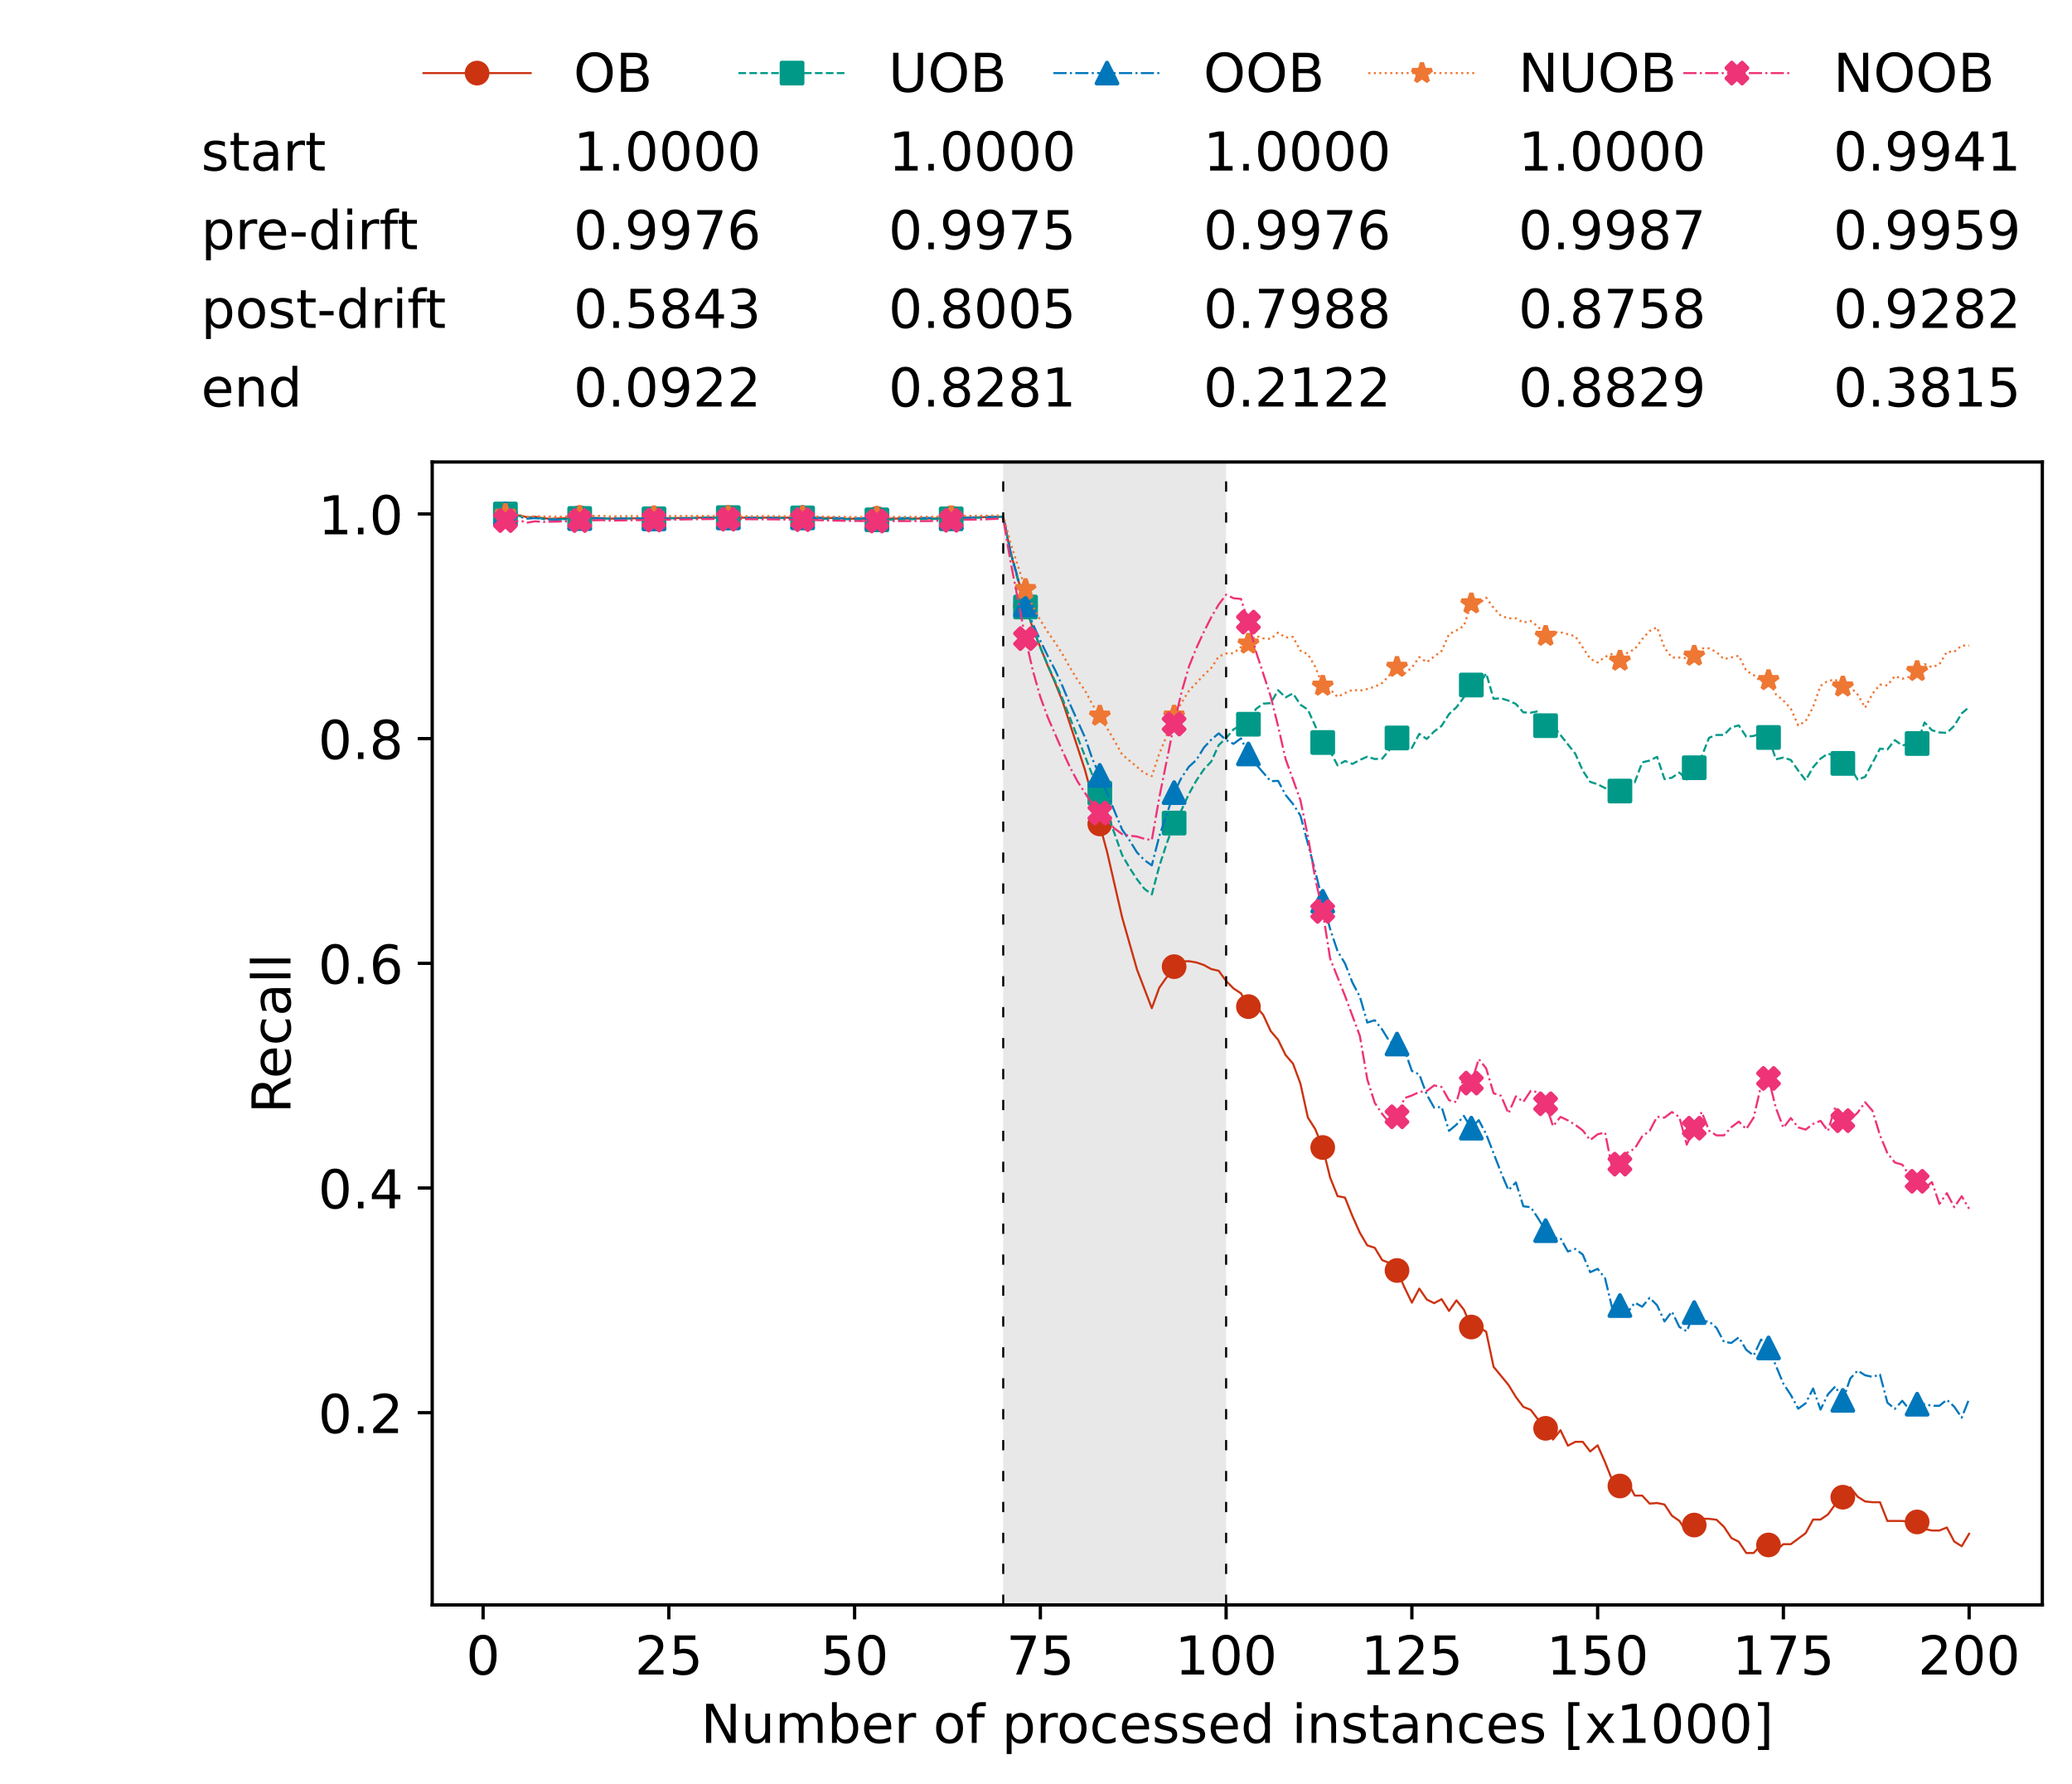 <?xml version="1.0" encoding="utf-8" standalone="no"?>
<!DOCTYPE svg PUBLIC "-//W3C//DTD SVG 1.1//EN"
  "http://www.w3.org/Graphics/SVG/1.1/DTD/svg11.dtd">
<!-- Created with matplotlib (https://matplotlib.org/) -->
<svg height="432.615pt" version="1.1" viewBox="0 0 502.65 432.615" width="502.65pt" xmlns="http://www.w3.org/2000/svg" xmlns:xlink="http://www.w3.org/1999/xlink">
 <defs>
  <style type="text/css">*{stroke-linecap:butt;stroke-linejoin:round;}</style>
 </defs>
 <g id="figure_1">
  <g id="patch_1">
   <path d="M 0 432.615 
L 502.65 432.615 
L 502.65 0 
L 0 0 
z
" style="fill:#ffffff;"/>
  </g>
  <g id="axes_1">
   <g id="patch_2">
    <path d="M 104.85 389.252 
L 495.45 389.252 
L 495.45 112.052 
L 104.85 112.052 
z
" style="fill:#ffffff;"/>
   </g>
   <g id="patch_3">
    <path clip-path="url(#pac659602b1)" d="M 297.446 389.252 
L 297.446 112.052 
L 243.372 112.052 
L 243.372 389.252 
z
" style="fill:#d3d3d3;opacity:0.5;"/>
   </g>
   <g id="matplotlib.axis_1">
    <g id="xtick_1">
     <g id="line2d_1">
      <defs>
       <path d="M 0 0 
L 0 3.5 
" id="m0e98c780b5" style="stroke:#000000;stroke-width:0.8;"/>
      </defs>
      <g>
       <use style="stroke:#000000;stroke-width:0.8;" x="117.197" xlink:href="#m0e98c780b5" y="389.252"/>
      </g>
     </g>
     <g id="text_1">
      <!-- 0 -->
      <g transform="translate(113.061 406.13)scale(0.13 -0.13)">
       <defs>
        <path d="M 31.781 66.406 
Q 24.172 66.406 20.328 58.906 
Q 16.5 51.422 16.5 36.375 
Q 16.5 21.391 20.328 13.891 
Q 24.172 6.391 31.781 6.391 
Q 39.453 6.391 43.281 13.891 
Q 47.125 21.391 47.125 36.375 
Q 47.125 51.422 43.281 58.906 
Q 39.453 66.406 31.781 66.406 
z
M 31.781 74.219 
Q 44.047 74.219 50.516 64.516 
Q 56.984 54.828 56.984 36.375 
Q 56.984 17.969 50.516 8.266 
Q 44.047 -1.422 31.781 -1.422 
Q 19.531 -1.422 13.062 8.266 
Q 6.594 17.969 6.594 36.375 
Q 6.594 54.828 13.062 64.516 
Q 19.531 74.219 31.781 74.219 
z
" id="DejaVuSans-48"/>
       </defs>
       <use xlink:href="#DejaVuSans-48"/>
      </g>
     </g>
    </g>
    <g id="xtick_2">
     <g id="line2d_2">
      <g>
       <use style="stroke:#000000;stroke-width:0.8;" x="162.259" xlink:href="#m0e98c780b5" y="389.252"/>
      </g>
     </g>
     <g id="text_2">
      <!-- 25 -->
      <g transform="translate(153.988 406.13)scale(0.13 -0.13)">
       <defs>
        <path d="M 19.188 8.297 
L 53.609 8.297 
L 53.609 0 
L 7.328 0 
L 7.328 8.297 
Q 12.938 14.109 22.625 23.891 
Q 32.328 33.688 34.812 36.531 
Q 39.547 41.844 41.422 45.531 
Q 43.312 49.219 43.312 52.781 
Q 43.312 58.594 39.234 62.25 
Q 35.156 65.922 28.609 65.922 
Q 23.969 65.922 18.812 64.312 
Q 13.672 62.703 7.812 59.422 
L 7.812 69.391 
Q 13.766 71.781 18.938 73 
Q 24.125 74.219 28.422 74.219 
Q 39.75 74.219 46.484 68.547 
Q 53.219 62.891 53.219 53.422 
Q 53.219 48.922 51.531 44.891 
Q 49.859 40.875 45.406 35.406 
Q 44.188 33.984 37.641 27.219 
Q 31.109 20.453 19.188 8.297 
z
" id="DejaVuSans-50"/>
        <path d="M 10.797 72.906 
L 49.516 72.906 
L 49.516 64.594 
L 19.828 64.594 
L 19.828 46.734 
Q 21.969 47.469 24.109 47.828 
Q 26.266 48.188 28.422 48.188 
Q 40.625 48.188 47.75 41.5 
Q 54.891 34.812 54.891 23.391 
Q 54.891 11.625 47.562 5.094 
Q 40.234 -1.422 26.906 -1.422 
Q 22.312 -1.422 17.547 -0.641 
Q 12.797 0.141 7.719 1.703 
L 7.719 11.625 
Q 12.109 9.234 16.797 8.062 
Q 21.484 6.891 26.703 6.891 
Q 35.156 6.891 40.078 11.328 
Q 45.016 15.766 45.016 23.391 
Q 45.016 31 40.078 35.438 
Q 35.156 39.891 26.703 39.891 
Q 22.75 39.891 18.812 39.016 
Q 14.891 38.141 10.797 36.281 
z
" id="DejaVuSans-53"/>
       </defs>
       <use xlink:href="#DejaVuSans-50"/>
       <use x="63.623" xlink:href="#DejaVuSans-53"/>
      </g>
     </g>
    </g>
    <g id="xtick_3">
     <g id="line2d_3">
      <g>
       <use style="stroke:#000000;stroke-width:0.8;" x="207.322" xlink:href="#m0e98c780b5" y="389.252"/>
      </g>
     </g>
     <g id="text_3">
      <!-- 50 -->
      <g transform="translate(199.05 406.13)scale(0.13 -0.13)">
       <use xlink:href="#DejaVuSans-53"/>
       <use x="63.623" xlink:href="#DejaVuSans-48"/>
      </g>
     </g>
    </g>
    <g id="xtick_4">
     <g id="line2d_4">
      <g>
       <use style="stroke:#000000;stroke-width:0.8;" x="252.384" xlink:href="#m0e98c780b5" y="389.252"/>
      </g>
     </g>
     <g id="text_4">
      <!-- 75 -->
      <g transform="translate(244.113 406.13)scale(0.13 -0.13)">
       <defs>
        <path d="M 8.203 72.906 
L 55.078 72.906 
L 55.078 68.703 
L 28.609 0 
L 18.312 0 
L 43.219 64.594 
L 8.203 64.594 
z
" id="DejaVuSans-55"/>
       </defs>
       <use xlink:href="#DejaVuSans-55"/>
       <use x="63.623" xlink:href="#DejaVuSans-53"/>
      </g>
     </g>
    </g>
    <g id="xtick_5">
     <g id="line2d_5">
      <g>
       <use style="stroke:#000000;stroke-width:0.8;" x="297.446" xlink:href="#m0e98c780b5" y="389.252"/>
      </g>
     </g>
     <g id="text_5">
      <!-- 100 -->
      <g transform="translate(285.039 406.13)scale(0.13 -0.13)">
       <defs>
        <path d="M 12.406 8.297 
L 28.516 8.297 
L 28.516 63.922 
L 10.984 60.406 
L 10.984 69.391 
L 28.422 72.906 
L 38.281 72.906 
L 38.281 8.297 
L 54.391 8.297 
L 54.391 0 
L 12.406 0 
z
" id="DejaVuSans-49"/>
       </defs>
       <use xlink:href="#DejaVuSans-49"/>
       <use x="63.623" xlink:href="#DejaVuSans-48"/>
       <use x="127.246" xlink:href="#DejaVuSans-48"/>
      </g>
     </g>
    </g>
    <g id="xtick_6">
     <g id="line2d_6">
      <g>
       <use style="stroke:#000000;stroke-width:0.8;" x="342.509" xlink:href="#m0e98c780b5" y="389.252"/>
      </g>
     </g>
     <g id="text_6">
      <!-- 125 -->
      <g transform="translate(330.102 406.13)scale(0.13 -0.13)">
       <use xlink:href="#DejaVuSans-49"/>
       <use x="63.623" xlink:href="#DejaVuSans-50"/>
       <use x="127.246" xlink:href="#DejaVuSans-53"/>
      </g>
     </g>
    </g>
    <g id="xtick_7">
     <g id="line2d_7">
      <g>
       <use style="stroke:#000000;stroke-width:0.8;" x="387.571" xlink:href="#m0e98c780b5" y="389.252"/>
      </g>
     </g>
     <g id="text_7">
      <!-- 150 -->
      <g transform="translate(375.164 406.13)scale(0.13 -0.13)">
       <use xlink:href="#DejaVuSans-49"/>
       <use x="63.623" xlink:href="#DejaVuSans-53"/>
       <use x="127.246" xlink:href="#DejaVuSans-48"/>
      </g>
     </g>
    </g>
    <g id="xtick_8">
     <g id="line2d_8">
      <g>
       <use style="stroke:#000000;stroke-width:0.8;" x="432.633" xlink:href="#m0e98c780b5" y="389.252"/>
      </g>
     </g>
     <g id="text_8">
      <!-- 175 -->
      <g transform="translate(420.226 406.13)scale(0.13 -0.13)">
       <use xlink:href="#DejaVuSans-49"/>
       <use x="63.623" xlink:href="#DejaVuSans-55"/>
       <use x="127.246" xlink:href="#DejaVuSans-53"/>
      </g>
     </g>
    </g>
    <g id="xtick_9">
     <g id="line2d_9">
      <g>
       <use style="stroke:#000000;stroke-width:0.8;" x="477.695" xlink:href="#m0e98c780b5" y="389.252"/>
      </g>
     </g>
     <g id="text_9">
      <!-- 200 -->
      <g transform="translate(465.289 406.13)scale(0.13 -0.13)">
       <use xlink:href="#DejaVuSans-50"/>
       <use x="63.623" xlink:href="#DejaVuSans-48"/>
       <use x="127.246" xlink:href="#DejaVuSans-48"/>
      </g>
     </g>
    </g>
    <g id="text_10">
     <!-- Number of processed instances [x1000] -->
     <g transform="translate(170.025 422.711)scale(0.13 -0.13)">
      <defs>
       <path d="M 9.812 72.906 
L 23.094 72.906 
L 55.422 11.922 
L 55.422 72.906 
L 64.984 72.906 
L 64.984 0 
L 51.703 0 
L 19.391 60.984 
L 19.391 0 
L 9.812 0 
z
" id="DejaVuSans-78"/>
       <path d="M 8.5 21.578 
L 8.5 54.688 
L 17.484 54.688 
L 17.484 21.922 
Q 17.484 14.156 20.5 10.266 
Q 23.531 6.391 29.594 6.391 
Q 36.859 6.391 41.078 11.031 
Q 45.312 15.672 45.312 23.688 
L 45.312 54.688 
L 54.297 54.688 
L 54.297 0 
L 45.312 0 
L 45.312 8.406 
Q 42.047 3.422 37.719 1 
Q 33.406 -1.422 27.688 -1.422 
Q 18.266 -1.422 13.375 4.438 
Q 8.5 10.297 8.5 21.578 
z
M 31.109 56 
z
" id="DejaVuSans-117"/>
       <path d="M 52 44.188 
Q 55.375 50.25 60.062 53.125 
Q 64.75 56 71.094 56 
Q 79.641 56 84.281 50.016 
Q 88.922 44.047 88.922 33.016 
L 88.922 0 
L 79.891 0 
L 79.891 32.719 
Q 79.891 40.578 77.094 44.375 
Q 74.312 48.188 68.609 48.188 
Q 61.625 48.188 57.562 43.547 
Q 53.516 38.922 53.516 30.906 
L 53.516 0 
L 44.484 0 
L 44.484 32.719 
Q 44.484 40.625 41.703 44.406 
Q 38.922 48.188 33.109 48.188 
Q 26.219 48.188 22.156 43.531 
Q 18.109 38.875 18.109 30.906 
L 18.109 0 
L 9.078 0 
L 9.078 54.688 
L 18.109 54.688 
L 18.109 46.188 
Q 21.188 51.219 25.484 53.609 
Q 29.781 56 35.688 56 
Q 41.656 56 45.828 52.969 
Q 50 49.953 52 44.188 
z
" id="DejaVuSans-109"/>
       <path d="M 48.688 27.297 
Q 48.688 37.203 44.609 42.844 
Q 40.531 48.484 33.406 48.484 
Q 26.266 48.484 22.188 42.844 
Q 18.109 37.203 18.109 27.297 
Q 18.109 17.391 22.188 11.75 
Q 26.266 6.109 33.406 6.109 
Q 40.531 6.109 44.609 11.75 
Q 48.688 17.391 48.688 27.297 
z
M 18.109 46.391 
Q 20.953 51.266 25.266 53.625 
Q 29.594 56 35.594 56 
Q 45.562 56 51.781 48.094 
Q 58.016 40.188 58.016 27.297 
Q 58.016 14.406 51.781 6.484 
Q 45.562 -1.422 35.594 -1.422 
Q 29.594 -1.422 25.266 0.953 
Q 20.953 3.328 18.109 8.203 
L 18.109 0 
L 9.078 0 
L 9.078 75.984 
L 18.109 75.984 
z
" id="DejaVuSans-98"/>
       <path d="M 56.203 29.594 
L 56.203 25.203 
L 14.891 25.203 
Q 15.484 15.922 20.484 11.062 
Q 25.484 6.203 34.422 6.203 
Q 39.594 6.203 44.453 7.469 
Q 49.312 8.734 54.109 11.281 
L 54.109 2.781 
Q 49.266 0.734 44.188 -0.344 
Q 39.109 -1.422 33.891 -1.422 
Q 20.797 -1.422 13.156 6.188 
Q 5.516 13.812 5.516 26.812 
Q 5.516 40.234 12.766 48.109 
Q 20.016 56 32.328 56 
Q 43.359 56 49.781 48.891 
Q 56.203 41.797 56.203 29.594 
z
M 47.219 32.234 
Q 47.125 39.594 43.094 43.984 
Q 39.062 48.391 32.422 48.391 
Q 24.906 48.391 20.391 44.141 
Q 15.875 39.891 15.188 32.172 
z
" id="DejaVuSans-101"/>
       <path d="M 41.109 46.297 
Q 39.594 47.172 37.812 47.578 
Q 36.031 48 33.891 48 
Q 26.266 48 22.188 43.047 
Q 18.109 38.094 18.109 28.812 
L 18.109 0 
L 9.078 0 
L 9.078 54.688 
L 18.109 54.688 
L 18.109 46.188 
Q 20.953 51.172 25.484 53.578 
Q 30.031 56 36.531 56 
Q 37.453 56 38.578 55.875 
Q 39.703 55.766 41.062 55.516 
z
" id="DejaVuSans-114"/>
       <path id="DejaVuSans-32"/>
       <path d="M 30.609 48.391 
Q 23.391 48.391 19.188 42.75 
Q 14.984 37.109 14.984 27.297 
Q 14.984 17.484 19.156 11.844 
Q 23.344 6.203 30.609 6.203 
Q 37.797 6.203 41.984 11.859 
Q 46.188 17.531 46.188 27.297 
Q 46.188 37.016 41.984 42.703 
Q 37.797 48.391 30.609 48.391 
z
M 30.609 56 
Q 42.328 56 49.016 48.375 
Q 55.719 40.766 55.719 27.297 
Q 55.719 13.875 49.016 6.219 
Q 42.328 -1.422 30.609 -1.422 
Q 18.844 -1.422 12.172 6.219 
Q 5.516 13.875 5.516 27.297 
Q 5.516 40.766 12.172 48.375 
Q 18.844 56 30.609 56 
z
" id="DejaVuSans-111"/>
       <path d="M 37.109 75.984 
L 37.109 68.5 
L 28.516 68.5 
Q 23.688 68.5 21.797 66.547 
Q 19.922 64.594 19.922 59.516 
L 19.922 54.688 
L 34.719 54.688 
L 34.719 47.703 
L 19.922 47.703 
L 19.922 0 
L 10.891 0 
L 10.891 47.703 
L 2.297 47.703 
L 2.297 54.688 
L 10.891 54.688 
L 10.891 58.5 
Q 10.891 67.625 15.141 71.797 
Q 19.391 75.984 28.609 75.984 
z
" id="DejaVuSans-102"/>
       <path d="M 18.109 8.203 
L 18.109 -20.797 
L 9.078 -20.797 
L 9.078 54.688 
L 18.109 54.688 
L 18.109 46.391 
Q 20.953 51.266 25.266 53.625 
Q 29.594 56 35.594 56 
Q 45.562 56 51.781 48.094 
Q 58.016 40.188 58.016 27.297 
Q 58.016 14.406 51.781 6.484 
Q 45.562 -1.422 35.594 -1.422 
Q 29.594 -1.422 25.266 0.953 
Q 20.953 3.328 18.109 8.203 
z
M 48.688 27.297 
Q 48.688 37.203 44.609 42.844 
Q 40.531 48.484 33.406 48.484 
Q 26.266 48.484 22.188 42.844 
Q 18.109 37.203 18.109 27.297 
Q 18.109 17.391 22.188 11.75 
Q 26.266 6.109 33.406 6.109 
Q 40.531 6.109 44.609 11.75 
Q 48.688 17.391 48.688 27.297 
z
" id="DejaVuSans-112"/>
       <path d="M 48.781 52.594 
L 48.781 44.188 
Q 44.969 46.297 41.141 47.344 
Q 37.312 48.391 33.406 48.391 
Q 24.656 48.391 19.812 42.844 
Q 14.984 37.312 14.984 27.297 
Q 14.984 17.281 19.812 11.734 
Q 24.656 6.203 33.406 6.203 
Q 37.312 6.203 41.141 7.25 
Q 44.969 8.297 48.781 10.406 
L 48.781 2.094 
Q 45.016 0.344 40.984 -0.531 
Q 36.969 -1.422 32.422 -1.422 
Q 20.062 -1.422 12.781 6.344 
Q 5.516 14.109 5.516 27.297 
Q 5.516 40.672 12.859 48.328 
Q 20.219 56 33.016 56 
Q 37.156 56 41.109 55.141 
Q 45.062 54.297 48.781 52.594 
z
" id="DejaVuSans-99"/>
       <path d="M 44.281 53.078 
L 44.281 44.578 
Q 40.484 46.531 36.375 47.5 
Q 32.281 48.484 27.875 48.484 
Q 21.188 48.484 17.844 46.438 
Q 14.5 44.391 14.5 40.281 
Q 14.5 37.156 16.891 35.375 
Q 19.281 33.594 26.516 31.984 
L 29.594 31.297 
Q 39.156 29.25 43.188 25.516 
Q 47.219 21.781 47.219 15.094 
Q 47.219 7.469 41.188 3.016 
Q 35.156 -1.422 24.609 -1.422 
Q 20.219 -1.422 15.453 -0.562 
Q 10.688 0.297 5.422 2 
L 5.422 11.281 
Q 10.406 8.688 15.234 7.391 
Q 20.062 6.109 24.812 6.109 
Q 31.156 6.109 34.562 8.281 
Q 37.984 10.453 37.984 14.406 
Q 37.984 18.062 35.516 20.016 
Q 33.062 21.969 24.703 23.781 
L 21.578 24.516 
Q 13.234 26.266 9.516 29.906 
Q 5.812 33.547 5.812 39.891 
Q 5.812 47.609 11.281 51.797 
Q 16.75 56 26.812 56 
Q 31.781 56 36.172 55.266 
Q 40.578 54.547 44.281 53.078 
z
" id="DejaVuSans-115"/>
       <path d="M 45.406 46.391 
L 45.406 75.984 
L 54.391 75.984 
L 54.391 0 
L 45.406 0 
L 45.406 8.203 
Q 42.578 3.328 38.25 0.953 
Q 33.938 -1.422 27.875 -1.422 
Q 17.969 -1.422 11.734 6.484 
Q 5.516 14.406 5.516 27.297 
Q 5.516 40.188 11.734 48.094 
Q 17.969 56 27.875 56 
Q 33.938 56 38.25 53.625 
Q 42.578 51.266 45.406 46.391 
z
M 14.797 27.297 
Q 14.797 17.391 18.875 11.75 
Q 22.953 6.109 30.078 6.109 
Q 37.203 6.109 41.297 11.75 
Q 45.406 17.391 45.406 27.297 
Q 45.406 37.203 41.297 42.844 
Q 37.203 48.484 30.078 48.484 
Q 22.953 48.484 18.875 42.844 
Q 14.797 37.203 14.797 27.297 
z
" id="DejaVuSans-100"/>
       <path d="M 9.422 54.688 
L 18.406 54.688 
L 18.406 0 
L 9.422 0 
z
M 9.422 75.984 
L 18.406 75.984 
L 18.406 64.594 
L 9.422 64.594 
z
" id="DejaVuSans-105"/>
       <path d="M 54.891 33.016 
L 54.891 0 
L 45.906 0 
L 45.906 32.719 
Q 45.906 40.484 42.875 44.328 
Q 39.844 48.188 33.797 48.188 
Q 26.516 48.188 22.312 43.547 
Q 18.109 38.922 18.109 30.906 
L 18.109 0 
L 9.078 0 
L 9.078 54.688 
L 18.109 54.688 
L 18.109 46.188 
Q 21.344 51.125 25.703 53.562 
Q 30.078 56 35.797 56 
Q 45.219 56 50.047 50.172 
Q 54.891 44.344 54.891 33.016 
z
" id="DejaVuSans-110"/>
       <path d="M 18.312 70.219 
L 18.312 54.688 
L 36.812 54.688 
L 36.812 47.703 
L 18.312 47.703 
L 18.312 18.016 
Q 18.312 11.328 20.141 9.422 
Q 21.969 7.516 27.594 7.516 
L 36.812 7.516 
L 36.812 0 
L 27.594 0 
Q 17.188 0 13.234 3.875 
Q 9.281 7.766 9.281 18.016 
L 9.281 47.703 
L 2.688 47.703 
L 2.688 54.688 
L 9.281 54.688 
L 9.281 70.219 
z
" id="DejaVuSans-116"/>
       <path d="M 34.281 27.484 
Q 23.391 27.484 19.188 25 
Q 14.984 22.516 14.984 16.5 
Q 14.984 11.719 18.141 8.906 
Q 21.297 6.109 26.703 6.109 
Q 34.188 6.109 38.703 11.406 
Q 43.219 16.703 43.219 25.484 
L 43.219 27.484 
z
M 52.203 31.203 
L 52.203 0 
L 43.219 0 
L 43.219 8.297 
Q 40.141 3.328 35.547 0.953 
Q 30.953 -1.422 24.312 -1.422 
Q 15.922 -1.422 10.953 3.297 
Q 6 8.016 6 15.922 
Q 6 25.141 12.172 29.828 
Q 18.359 34.516 30.609 34.516 
L 43.219 34.516 
L 43.219 35.406 
Q 43.219 41.609 39.141 45 
Q 35.062 48.391 27.688 48.391 
Q 23 48.391 18.547 47.266 
Q 14.109 46.141 10.016 43.891 
L 10.016 52.203 
Q 14.938 54.109 19.578 55.047 
Q 24.219 56 28.609 56 
Q 40.484 56 46.344 49.844 
Q 52.203 43.703 52.203 31.203 
z
" id="DejaVuSans-97"/>
       <path d="M 8.594 75.984 
L 29.297 75.984 
L 29.297 69 
L 17.578 69 
L 17.578 -6.203 
L 29.297 -6.203 
L 29.297 -13.188 
L 8.594 -13.188 
z
" id="DejaVuSans-91"/>
       <path d="M 54.891 54.688 
L 35.109 28.078 
L 55.906 0 
L 45.312 0 
L 29.391 21.484 
L 13.484 0 
L 2.875 0 
L 24.125 28.609 
L 4.688 54.688 
L 15.281 54.688 
L 29.781 35.203 
L 44.281 54.688 
z
" id="DejaVuSans-120"/>
       <path d="M 30.422 75.984 
L 30.422 -13.188 
L 9.719 -13.188 
L 9.719 -6.203 
L 21.391 -6.203 
L 21.391 69 
L 9.719 69 
L 9.719 75.984 
z
" id="DejaVuSans-93"/>
      </defs>
      <use xlink:href="#DejaVuSans-78"/>
      <use x="74.805" xlink:href="#DejaVuSans-117"/>
      <use x="138.184" xlink:href="#DejaVuSans-109"/>
      <use x="235.596" xlink:href="#DejaVuSans-98"/>
      <use x="299.072" xlink:href="#DejaVuSans-101"/>
      <use x="360.596" xlink:href="#DejaVuSans-114"/>
      <use x="401.709" xlink:href="#DejaVuSans-32"/>
      <use x="433.496" xlink:href="#DejaVuSans-111"/>
      <use x="494.678" xlink:href="#DejaVuSans-102"/>
      <use x="529.883" xlink:href="#DejaVuSans-32"/>
      <use x="561.67" xlink:href="#DejaVuSans-112"/>
      <use x="625.146" xlink:href="#DejaVuSans-114"/>
      <use x="664.01" xlink:href="#DejaVuSans-111"/>
      <use x="725.191" xlink:href="#DejaVuSans-99"/>
      <use x="780.172" xlink:href="#DejaVuSans-101"/>
      <use x="841.695" xlink:href="#DejaVuSans-115"/>
      <use x="893.795" xlink:href="#DejaVuSans-115"/>
      <use x="945.895" xlink:href="#DejaVuSans-101"/>
      <use x="1007.418" xlink:href="#DejaVuSans-100"/>
      <use x="1070.895" xlink:href="#DejaVuSans-32"/>
      <use x="1102.682" xlink:href="#DejaVuSans-105"/>
      <use x="1130.465" xlink:href="#DejaVuSans-110"/>
      <use x="1193.844" xlink:href="#DejaVuSans-115"/>
      <use x="1245.943" xlink:href="#DejaVuSans-116"/>
      <use x="1285.152" xlink:href="#DejaVuSans-97"/>
      <use x="1346.432" xlink:href="#DejaVuSans-110"/>
      <use x="1409.811" xlink:href="#DejaVuSans-99"/>
      <use x="1464.791" xlink:href="#DejaVuSans-101"/>
      <use x="1526.314" xlink:href="#DejaVuSans-115"/>
      <use x="1578.414" xlink:href="#DejaVuSans-32"/>
      <use x="1610.201" xlink:href="#DejaVuSans-91"/>
      <use x="1649.215" xlink:href="#DejaVuSans-120"/>
      <use x="1708.395" xlink:href="#DejaVuSans-49"/>
      <use x="1772.018" xlink:href="#DejaVuSans-48"/>
      <use x="1835.641" xlink:href="#DejaVuSans-48"/>
      <use x="1899.264" xlink:href="#DejaVuSans-48"/>
      <use x="1962.887" xlink:href="#DejaVuSans-93"/>
     </g>
    </g>
   </g>
   <g id="matplotlib.axis_2">
    <g id="ytick_1">
     <g id="line2d_10">
      <defs>
       <path d="M 0 0 
L -3.5 0 
" id="m4cdd18f365" style="stroke:#000000;stroke-width:0.8;"/>
      </defs>
      <g>
       <use style="stroke:#000000;stroke-width:0.8;" x="104.85" xlink:href="#m4cdd18f365" y="342.625"/>
      </g>
     </g>
     <g id="text_11">
      <!-- 0.2 -->
      <g transform="translate(77.176 347.564)scale(0.13 -0.13)">
       <defs>
        <path d="M 10.688 12.406 
L 21 12.406 
L 21 0 
L 10.688 0 
z
" id="DejaVuSans-46"/>
       </defs>
       <use xlink:href="#DejaVuSans-48"/>
       <use x="63.623" xlink:href="#DejaVuSans-46"/>
       <use x="95.41" xlink:href="#DejaVuSans-50"/>
      </g>
     </g>
    </g>
    <g id="ytick_2">
     <g id="line2d_11">
      <g>
       <use style="stroke:#000000;stroke-width:0.8;" x="104.85" xlink:href="#m4cdd18f365" y="288.132"/>
      </g>
     </g>
     <g id="text_12">
      <!-- 0.4 -->
      <g transform="translate(77.176 293.071)scale(0.13 -0.13)">
       <defs>
        <path d="M 37.797 64.312 
L 12.891 25.391 
L 37.797 25.391 
z
M 35.203 72.906 
L 47.609 72.906 
L 47.609 25.391 
L 58.016 25.391 
L 58.016 17.188 
L 47.609 17.188 
L 47.609 0 
L 37.797 0 
L 37.797 17.188 
L 4.891 17.188 
L 4.891 26.703 
z
" id="DejaVuSans-52"/>
       </defs>
       <use xlink:href="#DejaVuSans-48"/>
       <use x="63.623" xlink:href="#DejaVuSans-46"/>
       <use x="95.41" xlink:href="#DejaVuSans-52"/>
      </g>
     </g>
    </g>
    <g id="ytick_3">
     <g id="line2d_12">
      <g>
       <use style="stroke:#000000;stroke-width:0.8;" x="104.85" xlink:href="#m4cdd18f365" y="233.639"/>
      </g>
     </g>
     <g id="text_13">
      <!-- 0.6 -->
      <g transform="translate(77.176 238.578)scale(0.13 -0.13)">
       <defs>
        <path d="M 33.016 40.375 
Q 26.375 40.375 22.484 35.828 
Q 18.609 31.297 18.609 23.391 
Q 18.609 15.531 22.484 10.953 
Q 26.375 6.391 33.016 6.391 
Q 39.656 6.391 43.531 10.953 
Q 47.406 15.531 47.406 23.391 
Q 47.406 31.297 43.531 35.828 
Q 39.656 40.375 33.016 40.375 
z
M 52.594 71.297 
L 52.594 62.312 
Q 48.875 64.062 45.094 64.984 
Q 41.312 65.922 37.594 65.922 
Q 27.828 65.922 22.672 59.328 
Q 17.531 52.734 16.797 39.406 
Q 19.672 43.656 24.016 45.922 
Q 28.375 48.188 33.594 48.188 
Q 44.578 48.188 50.953 41.516 
Q 57.328 34.859 57.328 23.391 
Q 57.328 12.156 50.688 5.359 
Q 44.047 -1.422 33.016 -1.422 
Q 20.359 -1.422 13.672 8.266 
Q 6.984 17.969 6.984 36.375 
Q 6.984 53.656 15.188 63.938 
Q 23.391 74.219 37.203 74.219 
Q 40.922 74.219 44.703 73.484 
Q 48.484 72.75 52.594 71.297 
z
" id="DejaVuSans-54"/>
       </defs>
       <use xlink:href="#DejaVuSans-48"/>
       <use x="63.623" xlink:href="#DejaVuSans-46"/>
       <use x="95.41" xlink:href="#DejaVuSans-54"/>
      </g>
     </g>
    </g>
    <g id="ytick_4">
     <g id="line2d_13">
      <g>
       <use style="stroke:#000000;stroke-width:0.8;" x="104.85" xlink:href="#m4cdd18f365" y="179.145"/>
      </g>
     </g>
     <g id="text_14">
      <!-- 0.8 -->
      <g transform="translate(77.176 184.084)scale(0.13 -0.13)">
       <defs>
        <path d="M 31.781 34.625 
Q 24.75 34.625 20.719 30.859 
Q 16.703 27.094 16.703 20.516 
Q 16.703 13.922 20.719 10.156 
Q 24.75 6.391 31.781 6.391 
Q 38.812 6.391 42.859 10.172 
Q 46.922 13.969 46.922 20.516 
Q 46.922 27.094 42.891 30.859 
Q 38.875 34.625 31.781 34.625 
z
M 21.922 38.812 
Q 15.578 40.375 12.031 44.719 
Q 8.5 49.078 8.5 55.328 
Q 8.5 64.062 14.719 69.141 
Q 20.953 74.219 31.781 74.219 
Q 42.672 74.219 48.875 69.141 
Q 55.078 64.062 55.078 55.328 
Q 55.078 49.078 51.531 44.719 
Q 48 40.375 41.703 38.812 
Q 48.828 37.156 52.797 32.312 
Q 56.781 27.484 56.781 20.516 
Q 56.781 9.906 50.312 4.234 
Q 43.844 -1.422 31.781 -1.422 
Q 19.734 -1.422 13.25 4.234 
Q 6.781 9.906 6.781 20.516 
Q 6.781 27.484 10.781 32.312 
Q 14.797 37.156 21.922 38.812 
z
M 18.312 54.391 
Q 18.312 48.734 21.844 45.562 
Q 25.391 42.391 31.781 42.391 
Q 38.141 42.391 41.719 45.562 
Q 45.312 48.734 45.312 54.391 
Q 45.312 60.062 41.719 63.234 
Q 38.141 66.406 31.781 66.406 
Q 25.391 66.406 21.844 63.234 
Q 18.312 60.062 18.312 54.391 
z
" id="DejaVuSans-56"/>
       </defs>
       <use xlink:href="#DejaVuSans-48"/>
       <use x="63.623" xlink:href="#DejaVuSans-46"/>
       <use x="95.41" xlink:href="#DejaVuSans-56"/>
      </g>
     </g>
    </g>
    <g id="ytick_5">
     <g id="line2d_14">
      <g>
       <use style="stroke:#000000;stroke-width:0.8;" x="104.85" xlink:href="#m4cdd18f365" y="124.652"/>
      </g>
     </g>
     <g id="text_15">
      <!-- 1.0 -->
      <g transform="translate(77.176 129.591)scale(0.13 -0.13)">
       <use xlink:href="#DejaVuSans-49"/>
       <use x="63.623" xlink:href="#DejaVuSans-46"/>
       <use x="95.41" xlink:href="#DejaVuSans-48"/>
      </g>
     </g>
    </g>
    <g id="text_16">
     <!-- Recall -->
     <g transform="translate(70.472 270.044)rotate(-90)scale(0.13 -0.13)">
      <defs>
       <path d="M 44.391 34.188 
Q 47.562 33.109 50.562 29.594 
Q 53.562 26.078 56.594 19.922 
L 66.609 0 
L 56 0 
L 46.688 18.703 
Q 43.062 26.031 39.672 28.422 
Q 36.281 30.812 30.422 30.812 
L 19.672 30.812 
L 19.672 0 
L 9.812 0 
L 9.812 72.906 
L 32.078 72.906 
Q 44.578 72.906 50.734 67.672 
Q 56.891 62.453 56.891 51.906 
Q 56.891 45.016 53.688 40.469 
Q 50.484 35.938 44.391 34.188 
z
M 19.672 64.797 
L 19.672 38.922 
L 32.078 38.922 
Q 39.203 38.922 42.844 42.219 
Q 46.484 45.516 46.484 51.906 
Q 46.484 58.297 42.844 61.547 
Q 39.203 64.797 32.078 64.797 
z
" id="DejaVuSans-82"/>
       <path d="M 9.422 75.984 
L 18.406 75.984 
L 18.406 0 
L 9.422 0 
z
" id="DejaVuSans-108"/>
      </defs>
      <use xlink:href="#DejaVuSans-82"/>
      <use x="64.982" xlink:href="#DejaVuSans-101"/>
      <use x="126.506" xlink:href="#DejaVuSans-99"/>
      <use x="181.486" xlink:href="#DejaVuSans-97"/>
      <use x="242.766" xlink:href="#DejaVuSans-108"/>
      <use x="270.549" xlink:href="#DejaVuSans-108"/>
     </g>
    </g>
   </g>
   <g id="line2d_15"/>
   <g id="line2d_16"/>
   <g id="line2d_17"/>
   <g id="line2d_18"/>
   <g id="line2d_19"/>
   <g id="line2d_20">
    <path clip-path="url(#pac659602b1)" d="M 122.605 124.652 
L 124.407 124.933 
L 126.21 125.019 
L 128.012 125.5 
L 129.815 125.331 
L 131.617 125.659 
L 133.419 125.825 
L 137.024 125.679 
L 144.234 125.583 
L 147.839 125.785 
L 155.049 125.713 
L 167.667 125.628 
L 171.272 125.495 
L 176.679 125.547 
L 196.507 125.558 
L 200.112 125.643 
L 201.914 125.616 
L 205.519 125.805 
L 228.952 125.752 
L 232.557 125.59 
L 243.372 125.312 
L 245.174 134.12 
L 248.779 146.906 
L 250.581 152.48 
L 254.186 161.474 
L 255.989 165.66 
L 257.791 170.177 
L 263.199 186.72 
L 268.606 206.765 
L 272.211 222.461 
L 275.816 235.117 
L 279.421 244.527 
L 281.224 239.573 
L 284.829 234.445 
L 286.631 233.17 
L 288.434 233.124 
L 290.236 233.431 
L 292.039 234.044 
L 293.841 235.034 
L 295.644 235.447 
L 297.446 237.928 
L 299.249 239.736 
L 301.051 240.923 
L 302.854 244.139 
L 304.656 244.019 
L 306.459 246.177 
L 308.261 250.074 
L 310.064 252.198 
L 311.866 255.868 
L 313.669 257.969 
L 315.471 262.805 
L 317.274 271.033 
L 319.076 273.868 
L 320.879 278.31 
L 322.681 285.604 
L 324.484 290.092 
L 326.286 290.455 
L 328.089 294.951 
L 329.891 298.98 
L 331.694 302.052 
L 333.496 302.62 
L 335.299 305.607 
L 337.101 306.336 
L 338.904 308.133 
L 340.706 312.22 
L 342.509 315.935 
L 344.311 312.529 
L 346.114 315.161 
L 347.916 316.069 
L 349.719 315.096 
L 351.521 317.945 
L 353.324 315.372 
L 355.126 317.642 
L 356.928 321.853 
L 358.731 321.853 
L 360.533 322.988 
L 362.336 331.503 
L 365.941 335.889 
L 367.743 338.828 
L 369.546 341.212 
L 371.348 341.94 
L 373.151 344.324 
L 374.953 346.42 
L 376.756 349.145 
L 378.558 346.874 
L 380.361 350.621 
L 382.163 349.692 
L 383.966 349.692 
L 385.768 352.027 
L 387.571 350.541 
L 389.373 354.628 
L 391.176 359.169 
L 392.978 360.408 
L 394.781 359.327 
L 396.583 362.732 
L 398.386 362.732 
L 400.188 364.679 
L 401.991 364.529 
L 403.793 364.893 
L 405.596 367.618 
L 407.398 368.856 
L 409.201 371.581 
L 411.003 369.878 
L 412.806 368.364 
L 414.608 368.364 
L 416.411 368.591 
L 418.213 370.294 
L 420.016 373.019 
L 421.818 373.927 
L 423.621 376.652 
L 425.423 376.652 
L 427.226 374.706 
L 429.028 374.706 
L 430.831 376.03 
L 432.633 374.516 
L 434.436 374.516 
L 438.041 371.844 
L 439.843 368.542 
L 441.646 368.542 
L 443.448 367.303 
L 445.251 364.826 
L 447.053 363.123 
L 448.856 360.744 
L 450.658 363.015 
L 452.461 364.15 
L 454.263 364.34 
L 456.066 364.34 
L 457.868 368.881 
L 461.473 368.881 
L 463.276 369.124 
L 465.078 369.124 
L 466.881 370.827 
L 468.683 371.205 
L 470.485 371.205 
L 472.288 370.472 
L 474.09 373.878 
L 475.893 375.013 
L 477.695 371.985 
L 477.695 371.985 
" style="fill:none;stroke:#cc3311;stroke-linecap:square;stroke-width:0.5;"/>
    <defs>
     <path d="M 0 2.5 
C 0.663 2.5 1.299 2.237 1.768 1.768 
C 2.237 1.299 2.5 0.663 2.5 0 
C 2.5 -0.663 2.237 -1.299 1.768 -1.768 
C 1.299 -2.237 0.663 -2.5 0 -2.5 
C -0.663 -2.5 -1.299 -2.237 -1.768 -1.768 
C -2.237 -1.299 -2.5 -0.663 -2.5 0 
C -2.5 0.663 -2.237 1.299 -1.768 1.768 
C -1.299 2.237 -0.663 2.5 0 2.5 
z
" id="m0aa7d8584a" style="stroke:#cc3311;"/>
    </defs>
    <g clip-path="url(#pac659602b1)">
     <use style="fill:#cc3311;stroke:#cc3311;" x="122.605" xlink:href="#m0aa7d8584a" y="124.652"/>
     <use style="fill:#cc3311;stroke:#cc3311;" x="140.629" xlink:href="#m0aa7d8584a" y="125.596"/>
     <use style="fill:#cc3311;stroke:#cc3311;" x="158.654" xlink:href="#m0aa7d8584a" y="125.742"/>
     <use style="fill:#cc3311;stroke:#cc3311;" x="176.679" xlink:href="#m0aa7d8584a" y="125.547"/>
     <use style="fill:#cc3311;stroke:#cc3311;" x="194.704" xlink:href="#m0aa7d8584a" y="125.557"/>
     <use style="fill:#cc3311;stroke:#cc3311;" x="212.729" xlink:href="#m0aa7d8584a" y="125.777"/>
     <use style="fill:#cc3311;stroke:#cc3311;" x="230.754" xlink:href="#m0aa7d8584a" y="125.645"/>
     <use style="fill:#cc3311;stroke:#cc3311;" x="248.779" xlink:href="#m0aa7d8584a" y="146.906"/>
     <use style="fill:#cc3311;stroke:#cc3311;" x="266.804" xlink:href="#m0aa7d8584a" y="199.833"/>
     <use style="fill:#cc3311;stroke:#cc3311;" x="284.829" xlink:href="#m0aa7d8584a" y="234.445"/>
     <use style="fill:#cc3311;stroke:#cc3311;" x="302.854" xlink:href="#m0aa7d8584a" y="244.139"/>
     <use style="fill:#cc3311;stroke:#cc3311;" x="320.879" xlink:href="#m0aa7d8584a" y="278.31"/>
     <use style="fill:#cc3311;stroke:#cc3311;" x="338.904" xlink:href="#m0aa7d8584a" y="308.133"/>
     <use style="fill:#cc3311;stroke:#cc3311;" x="356.928" xlink:href="#m0aa7d8584a" y="321.853"/>
     <use style="fill:#cc3311;stroke:#cc3311;" x="374.953" xlink:href="#m0aa7d8584a" y="346.42"/>
     <use style="fill:#cc3311;stroke:#cc3311;" x="392.978" xlink:href="#m0aa7d8584a" y="360.408"/>
     <use style="fill:#cc3311;stroke:#cc3311;" x="411.003" xlink:href="#m0aa7d8584a" y="369.878"/>
     <use style="fill:#cc3311;stroke:#cc3311;" x="429.028" xlink:href="#m0aa7d8584a" y="374.706"/>
     <use style="fill:#cc3311;stroke:#cc3311;" x="447.053" xlink:href="#m0aa7d8584a" y="363.123"/>
     <use style="fill:#cc3311;stroke:#cc3311;" x="465.078" xlink:href="#m0aa7d8584a" y="369.124"/>
    </g>
   </g>
   <g id="line2d_21"/>
   <g id="line2d_22"/>
   <g id="line2d_23"/>
   <g id="line2d_24"/>
   <g id="line2d_25">
    <path clip-path="url(#pac659602b1)" d="M 122.605 124.652 
L 126.21 125.198 
L 128.012 125.635 
L 129.815 125.438 
L 131.617 125.837 
L 133.419 125.978 
L 146.037 125.712 
L 147.839 125.818 
L 155.049 125.74 
L 167.667 125.682 
L 171.272 125.55 
L 183.889 125.636 
L 196.507 125.691 
L 198.309 125.83 
L 203.717 125.911 
L 210.927 126.049 
L 216.334 126.059 
L 221.742 125.934 
L 230.754 125.834 
L 236.162 125.609 
L 239.767 125.45 
L 243.372 125.339 
L 245.174 133.926 
L 246.976 140.87 
L 248.779 147.22 
L 252.384 157.106 
L 254.186 161.379 
L 255.989 165.331 
L 257.791 169.559 
L 261.396 178.775 
L 268.606 197.176 
L 272.211 207.356 
L 274.014 210.468 
L 275.816 213.249 
L 277.619 215.568 
L 279.421 216.922 
L 281.224 210.105 
L 283.026 204.607 
L 284.829 199.628 
L 286.631 196.443 
L 288.434 192.517 
L 290.236 189.286 
L 292.039 186.607 
L 293.841 184.698 
L 295.644 180.724 
L 297.446 179.007 
L 299.249 176.9 
L 301.051 175.908 
L 302.854 175.654 
L 304.656 171.976 
L 306.459 170.656 
L 308.261 170.542 
L 310.064 167.402 
L 311.866 169.135 
L 313.669 168.178 
L 315.471 170.911 
L 317.274 172.111 
L 320.879 180.087 
L 322.681 182.203 
L 324.484 185.635 
L 326.286 184.564 
L 328.089 185.277 
L 329.891 184.321 
L 331.694 183.519 
L 333.496 184.087 
L 335.299 184.014 
L 337.101 181.825 
L 338.904 178.98 
L 340.706 180.57 
L 342.509 181.395 
L 344.311 177.99 
L 346.114 179.228 
L 347.916 177.412 
L 349.719 176.049 
L 351.521 173.201 
L 353.324 171.536 
L 355.126 169.114 
L 356.928 166.141 
L 358.731 166.141 
L 360.533 163.303 
L 362.336 169.496 
L 364.138 169.346 
L 365.941 169.93 
L 367.743 170.731 
L 369.546 172.775 
L 371.348 172.848 
L 373.151 172.507 
L 374.953 176 
L 376.756 176 
L 382.163 182.822 
L 383.966 186.909 
L 385.768 189.634 
L 387.571 190.212 
L 389.373 191.12 
L 391.176 192.634 
L 392.978 191.86 
L 394.781 189.481 
L 396.583 189.724 
L 398.386 184.894 
L 400.188 184.462 
L 401.991 183.563 
L 403.793 188.954 
L 405.596 188.614 
L 407.398 187.375 
L 409.201 189.04 
L 412.806 183.478 
L 414.608 178.936 
L 416.411 178.255 
L 418.213 178.255 
L 420.016 176.398 
L 421.818 175.943 
L 423.621 178.668 
L 425.423 178.493 
L 427.226 177.845 
L 429.028 178.866 
L 430.831 184.164 
L 432.633 183.732 
L 434.436 184.316 
L 436.238 186.889 
L 438.041 189.247 
L 439.843 186.082 
L 441.646 184.001 
L 443.448 182.762 
L 445.251 183.45 
L 447.053 185.153 
L 448.856 186.126 
L 450.658 189.095 
L 452.461 188.414 
L 456.066 181.568 
L 457.868 181.775 
L 459.671 179.504 
L 461.473 180.814 
L 463.276 180.327 
L 465.078 180.327 
L 466.881 175.219 
L 468.683 177.111 
L 470.485 177.642 
L 472.288 177.746 
L 474.09 176.043 
L 475.893 173.016 
L 477.695 171.502 
L 477.695 171.502 
" style="fill:none;stroke:#009988;stroke-dasharray:1.85,0.8;stroke-dashoffset:0;stroke-width:0.5;"/>
    <defs>
     <path d="M -2.5 2.5 
L 2.5 2.5 
L 2.5 -2.5 
L -2.5 -2.5 
z
" id="m4c5ff5696a" style="stroke:#009988;stroke-linejoin:miter;"/>
    </defs>
    <g clip-path="url(#pac659602b1)">
     <use style="fill:#009988;stroke:#009988;stroke-linejoin:miter;" x="122.605" xlink:href="#m4c5ff5696a" y="124.652"/>
     <use style="fill:#009988;stroke:#009988;stroke-linejoin:miter;" x="140.629" xlink:href="#m4c5ff5696a" y="125.744"/>
     <use style="fill:#009988;stroke:#009988;stroke-linejoin:miter;" x="158.654" xlink:href="#m4c5ff5696a" y="125.823"/>
     <use style="fill:#009988;stroke:#009988;stroke-linejoin:miter;" x="176.679" xlink:href="#m4c5ff5696a" y="125.545"/>
     <use style="fill:#009988;stroke:#009988;stroke-linejoin:miter;" x="194.704" xlink:href="#m4c5ff5696a" y="125.609"/>
     <use style="fill:#009988;stroke:#009988;stroke-linejoin:miter;" x="212.729" xlink:href="#m4c5ff5696a" y="126.077"/>
     <use style="fill:#009988;stroke:#009988;stroke-linejoin:miter;" x="230.754" xlink:href="#m4c5ff5696a" y="125.834"/>
     <use style="fill:#009988;stroke:#009988;stroke-linejoin:miter;" x="248.779" xlink:href="#m4c5ff5696a" y="147.22"/>
     <use style="fill:#009988;stroke:#009988;stroke-linejoin:miter;" x="266.804" xlink:href="#m4c5ff5696a" y="192.363"/>
     <use style="fill:#009988;stroke:#009988;stroke-linejoin:miter;" x="284.829" xlink:href="#m4c5ff5696a" y="199.628"/>
     <use style="fill:#009988;stroke:#009988;stroke-linejoin:miter;" x="302.854" xlink:href="#m4c5ff5696a" y="175.654"/>
     <use style="fill:#009988;stroke:#009988;stroke-linejoin:miter;" x="320.879" xlink:href="#m4c5ff5696a" y="180.087"/>
     <use style="fill:#009988;stroke:#009988;stroke-linejoin:miter;" x="338.904" xlink:href="#m4c5ff5696a" y="178.98"/>
     <use style="fill:#009988;stroke:#009988;stroke-linejoin:miter;" x="356.928" xlink:href="#m4c5ff5696a" y="166.141"/>
     <use style="fill:#009988;stroke:#009988;stroke-linejoin:miter;" x="374.953" xlink:href="#m4c5ff5696a" y="176"/>
     <use style="fill:#009988;stroke:#009988;stroke-linejoin:miter;" x="392.978" xlink:href="#m4c5ff5696a" y="191.86"/>
     <use style="fill:#009988;stroke:#009988;stroke-linejoin:miter;" x="411.003" xlink:href="#m4c5ff5696a" y="186.202"/>
     <use style="fill:#009988;stroke:#009988;stroke-linejoin:miter;" x="429.028" xlink:href="#m4c5ff5696a" y="178.866"/>
     <use style="fill:#009988;stroke:#009988;stroke-linejoin:miter;" x="447.053" xlink:href="#m4c5ff5696a" y="185.153"/>
     <use style="fill:#009988;stroke:#009988;stroke-linejoin:miter;" x="465.078" xlink:href="#m4c5ff5696a" y="180.327"/>
    </g>
   </g>
   <g id="line2d_26"/>
   <g id="line2d_27"/>
   <g id="line2d_28"/>
   <g id="line2d_29"/>
   <g id="line2d_30">
    <path clip-path="url(#pac659602b1)" d="M 122.605 124.652 
L 124.407 125.494 
L 126.21 125.393 
L 128.012 125.781 
L 129.815 125.669 
L 133.419 125.991 
L 135.222 126.016 
L 138.827 125.801 
L 144.234 125.712 
L 149.642 125.816 
L 153.247 125.717 
L 158.654 125.798 
L 176.679 125.599 
L 201.914 125.592 
L 205.519 125.727 
L 210.927 125.672 
L 232.557 125.588 
L 236.162 125.5 
L 239.767 125.394 
L 243.372 125.311 
L 245.174 133.927 
L 248.779 146.739 
L 250.581 151.365 
L 252.384 155.39 
L 254.186 159.117 
L 255.989 162.55 
L 257.791 166.525 
L 259.594 170.842 
L 263.199 178.835 
L 265.001 184.062 
L 266.804 188.06 
L 272.211 201.195 
L 274.014 203.802 
L 275.816 206.724 
L 277.619 208.608 
L 279.421 209.882 
L 281.224 202.836 
L 284.829 192.234 
L 286.631 188.59 
L 288.434 185.935 
L 290.236 184.323 
L 292.039 181.345 
L 293.841 179.399 
L 295.644 177.859 
L 297.446 179.477 
L 299.249 180.409 
L 301.051 179.075 
L 302.854 182.861 
L 304.656 185.341 
L 308.261 189.464 
L 310.064 189.384 
L 311.866 192.792 
L 313.669 194.995 
L 315.471 197.807 
L 319.076 211.354 
L 320.879 218.595 
L 322.681 225.314 
L 324.484 230.7 
L 326.286 233.666 
L 328.089 238.313 
L 329.891 241.733 
L 331.694 248.011 
L 333.496 247.443 
L 335.299 249.702 
L 337.101 252.621 
L 338.904 253.22 
L 340.706 254.582 
L 342.509 259.742 
L 344.311 260.594 
L 346.114 265.47 
L 347.916 268.649 
L 349.719 268.455 
L 351.521 274.275 
L 353.324 272.762 
L 355.126 270.643 
L 356.928 273.615 
L 358.731 271.669 
L 360.533 275.075 
L 364.138 284.365 
L 365.941 288.647 
L 367.743 286.777 
L 369.546 292.567 
L 371.348 292.785 
L 373.151 295.51 
L 374.953 298.479 
L 376.756 300.295 
L 378.558 300.295 
L 380.361 303.531 
L 382.163 302.912 
L 383.966 304.274 
L 385.768 308.556 
L 387.571 307.73 
L 389.373 310.001 
L 391.176 317.569 
L 392.978 316.64 
L 394.781 318.37 
L 396.583 315.937 
L 398.386 316.928 
L 400.188 314.766 
L 401.991 316.562 
L 403.793 320.496 
L 405.596 318.112 
L 407.398 321.828 
L 409.201 322.887 
L 411.003 318.346 
L 412.806 320.465 
L 414.608 320.465 
L 416.411 322.055 
L 418.213 325.461 
L 420.016 325.708 
L 421.818 324.346 
L 423.621 327.373 
L 425.423 328.771 
L 427.226 324.878 
L 429.028 326.922 
L 432.633 335.599 
L 434.436 338.323 
L 436.238 341.653 
L 438.041 340.343 
L 439.843 336.766 
L 441.646 341.874 
L 443.448 338.159 
L 445.251 336.232 
L 447.053 339.638 
L 448.856 334.34 
L 450.658 332.419 
L 452.461 333.554 
L 454.263 333.933 
L 456.066 333.382 
L 457.868 340.194 
L 459.671 341.708 
L 461.473 339.743 
L 463.276 341.932 
L 465.078 340.57 
L 466.881 340.57 
L 468.683 340.948 
L 470.485 340.948 
L 472.288 339.481 
L 474.09 341.184 
L 475.893 343.833 
L 477.695 339.292 
L 477.695 339.292 
" style="fill:none;stroke:#0077bb;stroke-dasharray:3.2,0.8,0.5,0.8;stroke-dashoffset:0;stroke-width:0.5;"/>
    <defs>
     <path d="M 0 -2.5 
L -2.5 2.5 
L 2.5 2.5 
z
" id="m00cd118d8f" style="stroke:#0077bb;stroke-linejoin:miter;"/>
    </defs>
    <g clip-path="url(#pac659602b1)">
     <use style="fill:#0077bb;stroke:#0077bb;stroke-linejoin:miter;" x="122.605" xlink:href="#m00cd118d8f" y="124.652"/>
     <use style="fill:#0077bb;stroke:#0077bb;stroke-linejoin:miter;" x="140.629" xlink:href="#m00cd118d8f" y="125.748"/>
     <use style="fill:#0077bb;stroke:#0077bb;stroke-linejoin:miter;" x="158.654" xlink:href="#m00cd118d8f" y="125.798"/>
     <use style="fill:#0077bb;stroke:#0077bb;stroke-linejoin:miter;" x="176.679" xlink:href="#m00cd118d8f" y="125.599"/>
     <use style="fill:#0077bb;stroke:#0077bb;stroke-linejoin:miter;" x="194.704" xlink:href="#m00cd118d8f" y="125.506"/>
     <use style="fill:#0077bb;stroke:#0077bb;stroke-linejoin:miter;" x="212.729" xlink:href="#m00cd118d8f" y="125.672"/>
     <use style="fill:#0077bb;stroke:#0077bb;stroke-linejoin:miter;" x="230.754" xlink:href="#m00cd118d8f" y="125.643"/>
     <use style="fill:#0077bb;stroke:#0077bb;stroke-linejoin:miter;" x="248.779" xlink:href="#m00cd118d8f" y="146.739"/>
     <use style="fill:#0077bb;stroke:#0077bb;stroke-linejoin:miter;" x="266.804" xlink:href="#m00cd118d8f" y="188.06"/>
     <use style="fill:#0077bb;stroke:#0077bb;stroke-linejoin:miter;" x="284.829" xlink:href="#m00cd118d8f" y="192.234"/>
     <use style="fill:#0077bb;stroke:#0077bb;stroke-linejoin:miter;" x="302.854" xlink:href="#m00cd118d8f" y="182.861"/>
     <use style="fill:#0077bb;stroke:#0077bb;stroke-linejoin:miter;" x="320.879" xlink:href="#m00cd118d8f" y="218.595"/>
     <use style="fill:#0077bb;stroke:#0077bb;stroke-linejoin:miter;" x="338.904" xlink:href="#m00cd118d8f" y="253.22"/>
     <use style="fill:#0077bb;stroke:#0077bb;stroke-linejoin:miter;" x="356.928" xlink:href="#m00cd118d8f" y="273.615"/>
     <use style="fill:#0077bb;stroke:#0077bb;stroke-linejoin:miter;" x="374.953" xlink:href="#m00cd118d8f" y="298.479"/>
     <use style="fill:#0077bb;stroke:#0077bb;stroke-linejoin:miter;" x="392.978" xlink:href="#m00cd118d8f" y="316.64"/>
     <use style="fill:#0077bb;stroke:#0077bb;stroke-linejoin:miter;" x="411.003" xlink:href="#m00cd118d8f" y="318.346"/>
     <use style="fill:#0077bb;stroke:#0077bb;stroke-linejoin:miter;" x="429.028" xlink:href="#m00cd118d8f" y="326.922"/>
     <use style="fill:#0077bb;stroke:#0077bb;stroke-linejoin:miter;" x="447.053" xlink:href="#m00cd118d8f" y="339.638"/>
     <use style="fill:#0077bb;stroke:#0077bb;stroke-linejoin:miter;" x="465.078" xlink:href="#m00cd118d8f" y="340.57"/>
    </g>
   </g>
   <g id="line2d_31"/>
   <g id="line2d_32"/>
   <g id="line2d_33"/>
   <g id="line2d_34"/>
   <g id="line2d_35">
    <path clip-path="url(#pac659602b1)" d="M 122.605 124.652 
L 124.407 124.933 
L 126.21 125.019 
L 128.012 125.357 
L 129.815 125.216 
L 133.419 125.284 
L 135.222 125.333 
L 142.432 125.106 
L 146.037 125.12 
L 147.839 125.231 
L 153.247 125.165 
L 156.852 125.219 
L 167.667 125.133 
L 173.074 125.135 
L 182.087 125.213 
L 185.692 125.16 
L 209.124 125.41 
L 228.952 125.31 
L 234.359 125.117 
L 243.372 125.008 
L 245.174 131.818 
L 248.779 142.907 
L 250.581 147.087 
L 252.384 150.443 
L 254.186 153.282 
L 255.989 155.88 
L 257.791 158.735 
L 259.594 161.945 
L 261.396 164.898 
L 263.199 167.423 
L 265.001 170.85 
L 266.804 173.614 
L 270.409 179.732 
L 272.211 182.99 
L 277.619 187.515 
L 279.421 188.232 
L 281.224 182.839 
L 283.026 178.426 
L 284.829 173.58 
L 286.631 170.41 
L 288.434 167.529 
L 292.039 163.716 
L 293.841 162.021 
L 295.644 159.212 
L 297.446 158.501 
L 299.249 158.426 
L 301.051 156.945 
L 302.854 156.127 
L 304.656 154.23 
L 306.459 154.835 
L 308.261 154.957 
L 310.064 153.443 
L 311.866 154.623 
L 313.669 154.463 
L 315.471 157.833 
L 317.274 158.658 
L 319.076 161.729 
L 320.879 166.339 
L 322.681 167.219 
L 324.484 169.014 
L 326.286 168.096 
L 328.089 167.306 
L 329.891 167.509 
L 331.694 167.108 
L 333.496 166.541 
L 335.299 165.666 
L 338.904 161.774 
L 340.706 163.363 
L 342.509 161.919 
L 344.311 159.364 
L 346.114 160.603 
L 349.719 157.878 
L 351.521 153.791 
L 353.324 152.883 
L 355.126 151.823 
L 356.928 146.374 
L 358.731 146.374 
L 360.533 144.955 
L 362.336 147.432 
L 364.138 149.378 
L 365.941 149.962 
L 367.743 149.962 
L 369.546 150.983 
L 371.348 150.619 
L 373.151 151.982 
L 374.953 154.252 
L 376.756 153.344 
L 378.558 153.344 
L 382.163 154.319 
L 385.768 159.769 
L 387.571 160.677 
L 389.373 159.314 
L 391.176 158.558 
L 392.978 160.26 
L 394.781 158.314 
L 396.583 157.463 
L 398.386 154.986 
L 400.188 153.04 
L 401.991 152.141 
L 403.793 157.095 
L 405.596 159.479 
L 407.398 159.479 
L 409.201 159.631 
L 411.003 159.063 
L 412.806 157.247 
L 414.608 157.247 
L 416.411 158.155 
L 418.213 159.858 
L 421.818 159.032 
L 423.621 162.665 
L 425.423 163.713 
L 427.226 165.335 
L 429.028 164.994 
L 430.831 168.4 
L 432.633 169.914 
L 434.436 171.86 
L 436.238 175.947 
L 438.041 174.899 
L 439.843 171.459 
L 441.646 166.35 
L 443.448 165.112 
L 445.251 164.836 
L 447.053 166.539 
L 448.856 166.539 
L 450.658 168.461 
L 452.461 171.639 
L 454.263 168.233 
L 456.066 166.032 
L 457.868 166.238 
L 459.671 163.968 
L 461.473 164.623 
L 463.276 164.136 
L 465.078 162.774 
L 466.881 161.071 
L 468.683 161.828 
L 470.485 161.12 
L 472.288 158.081 
L 474.09 158.081 
L 475.893 156.567 
L 477.695 156.567 
L 477.695 156.567 
" style="fill:none;stroke:#ee7733;stroke-dasharray:0.5,0.825;stroke-dashoffset:0;stroke-width:0.5;"/>
    <defs>
     <path d="M 0 -2.5 
L -0.561 -0.773 
L -2.378 -0.773 
L -0.908 0.295 
L -1.469 2.023 
L -0 0.955 
L 1.469 2.023 
L 0.908 0.295 
L 2.378 -0.773 
L 0.561 -0.773 
z
" id="m49d7a34836" style="stroke:#ee7733;stroke-linejoin:bevel;"/>
    </defs>
    <g clip-path="url(#pac659602b1)">
     <use style="fill:#ee7733;stroke:#ee7733;stroke-linejoin:bevel;" x="122.605" xlink:href="#m49d7a34836" y="124.652"/>
     <use style="fill:#ee7733;stroke:#ee7733;stroke-linejoin:bevel;" x="140.629" xlink:href="#m49d7a34836" y="125.148"/>
     <use style="fill:#ee7733;stroke:#ee7733;stroke-linejoin:bevel;" x="158.654" xlink:href="#m49d7a34836" y="125.219"/>
     <use style="fill:#ee7733;stroke:#ee7733;stroke-linejoin:bevel;" x="176.679" xlink:href="#m49d7a34836" y="125.19"/>
     <use style="fill:#ee7733;stroke:#ee7733;stroke-linejoin:bevel;" x="194.704" xlink:href="#m49d7a34836" y="125.241"/>
     <use style="fill:#ee7733;stroke:#ee7733;stroke-linejoin:bevel;" x="212.729" xlink:href="#m49d7a34836" y="125.381"/>
     <use style="fill:#ee7733;stroke:#ee7733;stroke-linejoin:bevel;" x="230.754" xlink:href="#m49d7a34836" y="125.23"/>
     <use style="fill:#ee7733;stroke:#ee7733;stroke-linejoin:bevel;" x="248.779" xlink:href="#m49d7a34836" y="142.907"/>
     <use style="fill:#ee7733;stroke:#ee7733;stroke-linejoin:bevel;" x="266.804" xlink:href="#m49d7a34836" y="173.614"/>
     <use style="fill:#ee7733;stroke:#ee7733;stroke-linejoin:bevel;" x="284.829" xlink:href="#m49d7a34836" y="173.58"/>
     <use style="fill:#ee7733;stroke:#ee7733;stroke-linejoin:bevel;" x="302.854" xlink:href="#m49d7a34836" y="156.127"/>
     <use style="fill:#ee7733;stroke:#ee7733;stroke-linejoin:bevel;" x="320.879" xlink:href="#m49d7a34836" y="166.339"/>
     <use style="fill:#ee7733;stroke:#ee7733;stroke-linejoin:bevel;" x="338.904" xlink:href="#m49d7a34836" y="161.774"/>
     <use style="fill:#ee7733;stroke:#ee7733;stroke-linejoin:bevel;" x="356.928" xlink:href="#m49d7a34836" y="146.374"/>
     <use style="fill:#ee7733;stroke:#ee7733;stroke-linejoin:bevel;" x="374.953" xlink:href="#m49d7a34836" y="154.252"/>
     <use style="fill:#ee7733;stroke:#ee7733;stroke-linejoin:bevel;" x="392.978" xlink:href="#m49d7a34836" y="160.26"/>
     <use style="fill:#ee7733;stroke:#ee7733;stroke-linejoin:bevel;" x="411.003" xlink:href="#m49d7a34836" y="159.063"/>
     <use style="fill:#ee7733;stroke:#ee7733;stroke-linejoin:bevel;" x="429.028" xlink:href="#m49d7a34836" y="164.994"/>
     <use style="fill:#ee7733;stroke:#ee7733;stroke-linejoin:bevel;" x="447.053" xlink:href="#m49d7a34836" y="166.539"/>
     <use style="fill:#ee7733;stroke:#ee7733;stroke-linejoin:bevel;" x="465.078" xlink:href="#m49d7a34836" y="162.774"/>
    </g>
   </g>
   <g id="line2d_36"/>
   <g id="line2d_37"/>
   <g id="line2d_38"/>
   <g id="line2d_39"/>
   <g id="line2d_40">
    <path clip-path="url(#pac659602b1)" d="M 122.605 126.258 
L 124.407 126.578 
L 126.21 126.295 
L 128.012 126.745 
L 129.815 126.439 
L 131.617 126.583 
L 138.827 126.411 
L 140.629 126.251 
L 146.037 126.15 
L 147.839 126.262 
L 173.074 125.87 
L 187.494 125.965 
L 196.507 126.072 
L 200.112 126.214 
L 203.717 126.293 
L 207.322 126.351 
L 212.729 126.378 
L 225.347 126.377 
L 234.359 126.047 
L 237.964 125.989 
L 243.372 125.772 
L 245.174 136.356 
L 248.779 154.883 
L 250.581 162.736 
L 252.384 169.064 
L 254.186 173.986 
L 257.791 182.239 
L 259.594 186.115 
L 261.396 189.519 
L 265.001 195.061 
L 268.606 199.202 
L 270.409 200.953 
L 272.211 202.3 
L 274.014 202.665 
L 275.816 202.89 
L 277.619 203.443 
L 279.421 203.761 
L 281.224 193.473 
L 284.829 175.603 
L 286.631 167.874 
L 288.434 161.649 
L 290.236 157.157 
L 292.039 153.262 
L 293.841 149.686 
L 295.644 146.612 
L 297.446 144.228 
L 299.249 145.089 
L 301.051 145.266 
L 302.854 150.879 
L 304.656 157.939 
L 308.261 168.902 
L 310.064 176.173 
L 311.866 184.066 
L 315.471 194.066 
L 317.274 202.768 
L 319.076 213.159 
L 320.879 221.053 
L 322.681 232.493 
L 326.286 241.525 
L 329.891 251.24 
L 331.694 261.791 
L 333.496 267.467 
L 335.299 270.163 
L 337.101 272.352 
L 338.904 270.855 
L 340.706 266.314 
L 342.509 265.695 
L 344.311 264.843 
L 346.114 264.611 
L 347.916 263.249 
L 349.719 263.638 
L 351.521 266.858 
L 353.324 267.312 
L 355.126 260.955 
L 356.928 262.689 
L 358.731 256.85 
L 360.533 259.121 
L 362.336 265.158 
L 364.138 265.757 
L 365.941 270.039 
L 367.743 265.898 
L 369.546 267.261 
L 371.348 264.565 
L 373.151 264.906 
L 374.953 267.7 
L 376.756 273.15 
L 378.558 270.879 
L 380.361 271.73 
L 382.163 272.814 
L 383.966 274.176 
L 385.768 276.512 
L 387.571 275.108 
L 389.373 274.654 
L 391.176 283.736 
L 392.978 282.343 
L 394.781 279.532 
L 396.583 278.559 
L 398.386 275.586 
L 400.188 274.289 
L 401.991 270.846 
L 403.793 271.064 
L 405.596 269.702 
L 407.398 270.94 
L 409.201 277.601 
L 412.806 269.692 
L 414.608 274.233 
L 416.411 275.368 
L 418.213 275.368 
L 420.016 273.386 
L 421.818 272.024 
L 423.621 273.841 
L 425.423 271.046 
L 427.226 263.261 
L 429.028 261.558 
L 430.831 268.748 
L 432.633 273.506 
L 434.436 271.17 
L 436.238 273.441 
L 438.041 273.965 
L 439.843 272.589 
L 441.646 271.832 
L 443.448 274.309 
L 445.251 268.392 
L 447.053 271.798 
L 448.856 271.581 
L 450.658 269.835 
L 452.461 267.337 
L 454.263 269.418 
L 456.066 275.336 
L 457.868 279.67 
L 459.671 281.941 
L 461.473 282.465 
L 463.276 285.141 
L 465.078 286.503 
L 466.881 288.206 
L 468.683 286.692 
L 470.485 292 
L 472.288 289.38 
L 474.09 292.786 
L 475.893 290.137 
L 477.695 293.165 
L 477.695 293.165 
" style="fill:none;stroke:#ee3377;stroke-dasharray:3.2,0.8,0.5,0.8;stroke-dashoffset:0;stroke-width:0.5;"/>
    <defs>
     <path d="M -1.25 2.5 
L 0 1.25 
L 1.25 2.5 
L 2.5 1.25 
L 1.25 0 
L 2.5 -1.25 
L 1.25 -2.5 
L 0 -1.25 
L -1.25 -2.5 
L -2.5 -1.25 
L -1.25 0 
L -2.5 1.25 
z
" id="mf454e45f1d" style="stroke:#ee3377;stroke-linejoin:miter;"/>
    </defs>
    <g clip-path="url(#pac659602b1)">
     <use style="fill:#ee3377;stroke:#ee3377;stroke-linejoin:miter;" x="122.605" xlink:href="#mf454e45f1d" y="126.258"/>
     <use style="fill:#ee3377;stroke:#ee3377;stroke-linejoin:miter;" x="140.629" xlink:href="#mf454e45f1d" y="126.251"/>
     <use style="fill:#ee3377;stroke:#ee3377;stroke-linejoin:miter;" x="158.654" xlink:href="#mf454e45f1d" y="126.129"/>
     <use style="fill:#ee3377;stroke:#ee3377;stroke-linejoin:miter;" x="176.679" xlink:href="#mf454e45f1d" y="125.923"/>
     <use style="fill:#ee3377;stroke:#ee3377;stroke-linejoin:miter;" x="194.704" xlink:href="#mf454e45f1d" y="126.043"/>
     <use style="fill:#ee3377;stroke:#ee3377;stroke-linejoin:miter;" x="212.729" xlink:href="#mf454e45f1d" y="126.378"/>
     <use style="fill:#ee3377;stroke:#ee3377;stroke-linejoin:miter;" x="230.754" xlink:href="#mf454e45f1d" y="126.192"/>
     <use style="fill:#ee3377;stroke:#ee3377;stroke-linejoin:miter;" x="248.779" xlink:href="#mf454e45f1d" y="154.883"/>
     <use style="fill:#ee3377;stroke:#ee3377;stroke-linejoin:miter;" x="266.804" xlink:href="#mf454e45f1d" y="197.18"/>
     <use style="fill:#ee3377;stroke:#ee3377;stroke-linejoin:miter;" x="284.829" xlink:href="#mf454e45f1d" y="175.603"/>
     <use style="fill:#ee3377;stroke:#ee3377;stroke-linejoin:miter;" x="302.854" xlink:href="#mf454e45f1d" y="150.879"/>
     <use style="fill:#ee3377;stroke:#ee3377;stroke-linejoin:miter;" x="320.879" xlink:href="#mf454e45f1d" y="221.053"/>
     <use style="fill:#ee3377;stroke:#ee3377;stroke-linejoin:miter;" x="338.904" xlink:href="#mf454e45f1d" y="270.855"/>
     <use style="fill:#ee3377;stroke:#ee3377;stroke-linejoin:miter;" x="356.928" xlink:href="#mf454e45f1d" y="262.689"/>
     <use style="fill:#ee3377;stroke:#ee3377;stroke-linejoin:miter;" x="374.953" xlink:href="#mf454e45f1d" y="267.7"/>
     <use style="fill:#ee3377;stroke:#ee3377;stroke-linejoin:miter;" x="392.978" xlink:href="#mf454e45f1d" y="282.343"/>
     <use style="fill:#ee3377;stroke:#ee3377;stroke-linejoin:miter;" x="411.003" xlink:href="#mf454e45f1d" y="273.627"/>
     <use style="fill:#ee3377;stroke:#ee3377;stroke-linejoin:miter;" x="429.028" xlink:href="#mf454e45f1d" y="261.558"/>
     <use style="fill:#ee3377;stroke:#ee3377;stroke-linejoin:miter;" x="447.053" xlink:href="#mf454e45f1d" y="271.798"/>
     <use style="fill:#ee3377;stroke:#ee3377;stroke-linejoin:miter;" x="465.078" xlink:href="#mf454e45f1d" y="286.503"/>
    </g>
   </g>
   <g id="line2d_41"/>
   <g id="line2d_42"/>
   <g id="line2d_43"/>
   <g id="line2d_44"/>
   <g id="line2d_45">
    <path clip-path="url(#pac659602b1)" d="M 243.372 389.252 
L 243.372 112.052 
" style="fill:none;stroke:#000000;stroke-dasharray:2.5,5;stroke-dashoffset:0;stroke-width:0.5;"/>
   </g>
   <g id="line2d_46">
    <path clip-path="url(#pac659602b1)" d="M 297.446 389.252 
L 297.446 112.052 
" style="fill:none;stroke:#000000;stroke-dasharray:2.5,5;stroke-dashoffset:0;stroke-width:0.5;"/>
   </g>
   <g id="patch_4">
    <path d="M 104.85 389.252 
L 104.85 112.052 
" style="fill:none;stroke:#000000;stroke-linecap:square;stroke-linejoin:miter;stroke-width:0.8;"/>
   </g>
   <g id="patch_5">
    <path d="M 495.45 389.252 
L 495.45 112.052 
" style="fill:none;stroke:#000000;stroke-linecap:square;stroke-linejoin:miter;stroke-width:0.8;"/>
   </g>
   <g id="patch_6">
    <path d="M 104.85 389.252 
L 495.45 389.252 
" style="fill:none;stroke:#000000;stroke-linecap:square;stroke-linejoin:miter;stroke-width:0.8;"/>
   </g>
   <g id="patch_7">
    <path d="M 104.85 112.052 
L 495.45 112.052 
" style="fill:none;stroke:#000000;stroke-linecap:square;stroke-linejoin:miter;stroke-width:0.8;"/>
   </g>
   <g id="legend_1">
    <g id="line2d_47"/>
    <g id="line2d_48"/>
    <g id="text_17">
     <!--   -->
     <g transform="translate(48.8 22.278)scale(0.13 -0.13)">
      <use xlink:href="#DejaVuSans-32"/>
     </g>
    </g>
    <g id="line2d_49"/>
    <g id="line2d_50"/>
    <g id="text_18">
     <!-- start -->
     <g transform="translate(48.8 41.36)scale(0.13 -0.13)">
      <use xlink:href="#DejaVuSans-115"/>
      <use x="52.1" xlink:href="#DejaVuSans-116"/>
      <use x="91.309" xlink:href="#DejaVuSans-97"/>
      <use x="152.588" xlink:href="#DejaVuSans-114"/>
      <use x="193.701" xlink:href="#DejaVuSans-116"/>
     </g>
    </g>
    <g id="line2d_51"/>
    <g id="line2d_52"/>
    <g id="text_19">
     <!-- pre-dirft -->
     <g transform="translate(48.8 60.441)scale(0.13 -0.13)">
      <defs>
       <path d="M 4.891 31.391 
L 31.203 31.391 
L 31.203 23.391 
L 4.891 23.391 
z
" id="DejaVuSans-45"/>
      </defs>
      <use xlink:href="#DejaVuSans-112"/>
      <use x="63.477" xlink:href="#DejaVuSans-114"/>
      <use x="102.34" xlink:href="#DejaVuSans-101"/>
      <use x="163.863" xlink:href="#DejaVuSans-45"/>
      <use x="199.947" xlink:href="#DejaVuSans-100"/>
      <use x="263.424" xlink:href="#DejaVuSans-105"/>
      <use x="291.207" xlink:href="#DejaVuSans-114"/>
      <use x="332.32" xlink:href="#DejaVuSans-102"/>
      <use x="365.775" xlink:href="#DejaVuSans-116"/>
     </g>
    </g>
    <g id="line2d_53"/>
    <g id="line2d_54"/>
    <g id="text_20">
     <!-- post-drift -->
     <g transform="translate(48.8 79.523)scale(0.13 -0.13)">
      <use xlink:href="#DejaVuSans-112"/>
      <use x="63.477" xlink:href="#DejaVuSans-111"/>
      <use x="124.658" xlink:href="#DejaVuSans-115"/>
      <use x="176.758" xlink:href="#DejaVuSans-116"/>
      <use x="215.967" xlink:href="#DejaVuSans-45"/>
      <use x="252.051" xlink:href="#DejaVuSans-100"/>
      <use x="315.527" xlink:href="#DejaVuSans-114"/>
      <use x="356.641" xlink:href="#DejaVuSans-105"/>
      <use x="384.424" xlink:href="#DejaVuSans-102"/>
      <use x="417.879" xlink:href="#DejaVuSans-116"/>
     </g>
    </g>
    <g id="line2d_55"/>
    <g id="line2d_56"/>
    <g id="text_21">
     <!-- end -->
     <g transform="translate(48.8 98.604)scale(0.13 -0.13)">
      <use xlink:href="#DejaVuSans-101"/>
      <use x="61.523" xlink:href="#DejaVuSans-110"/>
      <use x="124.902" xlink:href="#DejaVuSans-100"/>
     </g>
    </g>
    <g id="line2d_57">
     <path d="M 102.738 17.728 
L 128.738 17.728 
" style="fill:none;stroke:#cc3311;stroke-linecap:square;stroke-width:0.5;"/>
    </g>
    <g id="line2d_58">
     <g>
      <use style="fill:#cc3311;stroke:#cc3311;" x="115.738" xlink:href="#m0aa7d8584a" y="17.728"/>
     </g>
    </g>
    <g id="text_22">
     <!-- OB -->
     <g transform="translate(139.138 22.278)scale(0.13 -0.13)">
      <defs>
       <path d="M 39.406 66.219 
Q 28.656 66.219 22.328 58.203 
Q 16.016 50.203 16.016 36.375 
Q 16.016 22.609 22.328 14.594 
Q 28.656 6.594 39.406 6.594 
Q 50.141 6.594 56.422 14.594 
Q 62.703 22.609 62.703 36.375 
Q 62.703 50.203 56.422 58.203 
Q 50.141 66.219 39.406 66.219 
z
M 39.406 74.219 
Q 54.734 74.219 63.906 63.938 
Q 73.094 53.656 73.094 36.375 
Q 73.094 19.141 63.906 8.859 
Q 54.734 -1.422 39.406 -1.422 
Q 24.031 -1.422 14.812 8.828 
Q 5.609 19.094 5.609 36.375 
Q 5.609 53.656 14.812 63.938 
Q 24.031 74.219 39.406 74.219 
z
" id="DejaVuSans-79"/>
       <path d="M 19.672 34.812 
L 19.672 8.109 
L 35.5 8.109 
Q 43.453 8.109 47.281 11.406 
Q 51.125 14.703 51.125 21.484 
Q 51.125 28.328 47.281 31.562 
Q 43.453 34.812 35.5 34.812 
z
M 19.672 64.797 
L 19.672 42.828 
L 34.281 42.828 
Q 41.5 42.828 45.031 45.531 
Q 48.578 48.25 48.578 53.812 
Q 48.578 59.328 45.031 62.062 
Q 41.5 64.797 34.281 64.797 
z
M 9.812 72.906 
L 35.016 72.906 
Q 46.297 72.906 52.391 68.219 
Q 58.5 63.531 58.5 54.891 
Q 58.5 48.188 55.375 44.234 
Q 52.25 40.281 46.188 39.312 
Q 53.469 37.75 57.5 32.781 
Q 61.531 27.828 61.531 20.406 
Q 61.531 10.641 54.891 5.312 
Q 48.25 0 35.984 0 
L 9.812 0 
z
" id="DejaVuSans-66"/>
      </defs>
      <use xlink:href="#DejaVuSans-79"/>
      <use x="78.711" xlink:href="#DejaVuSans-66"/>
     </g>
    </g>
    <g id="line2d_59"/>
    <g id="line2d_60"/>
    <g id="text_23">
     <!-- 1.0000 -->
     <g transform="translate(139.138 41.36)scale(0.13 -0.13)">
      <use xlink:href="#DejaVuSans-49"/>
      <use x="63.623" xlink:href="#DejaVuSans-46"/>
      <use x="95.41" xlink:href="#DejaVuSans-48"/>
      <use x="159.033" xlink:href="#DejaVuSans-48"/>
      <use x="222.656" xlink:href="#DejaVuSans-48"/>
      <use x="286.279" xlink:href="#DejaVuSans-48"/>
     </g>
    </g>
    <g id="line2d_61"/>
    <g id="line2d_62"/>
    <g id="text_24">
     <!-- 0.9976 -->
     <g transform="translate(139.138 60.441)scale(0.13 -0.13)">
      <defs>
       <path d="M 10.984 1.516 
L 10.984 10.5 
Q 14.703 8.734 18.5 7.812 
Q 22.312 6.891 25.984 6.891 
Q 35.75 6.891 40.891 13.453 
Q 46.047 20.016 46.781 33.406 
Q 43.953 29.203 39.594 26.953 
Q 35.25 24.703 29.984 24.703 
Q 19.047 24.703 12.672 31.312 
Q 6.297 37.938 6.297 49.422 
Q 6.297 60.641 12.938 67.422 
Q 19.578 74.219 30.609 74.219 
Q 43.266 74.219 49.922 64.516 
Q 56.594 54.828 56.594 36.375 
Q 56.594 19.141 48.406 8.859 
Q 40.234 -1.422 26.422 -1.422 
Q 22.703 -1.422 18.891 -0.688 
Q 15.094 0.047 10.984 1.516 
z
M 30.609 32.422 
Q 37.25 32.422 41.125 36.953 
Q 45.016 41.5 45.016 49.422 
Q 45.016 57.281 41.125 61.844 
Q 37.25 66.406 30.609 66.406 
Q 23.969 66.406 20.094 61.844 
Q 16.219 57.281 16.219 49.422 
Q 16.219 41.5 20.094 36.953 
Q 23.969 32.422 30.609 32.422 
z
" id="DejaVuSans-57"/>
      </defs>
      <use xlink:href="#DejaVuSans-48"/>
      <use x="63.623" xlink:href="#DejaVuSans-46"/>
      <use x="95.41" xlink:href="#DejaVuSans-57"/>
      <use x="159.033" xlink:href="#DejaVuSans-57"/>
      <use x="222.656" xlink:href="#DejaVuSans-55"/>
      <use x="286.279" xlink:href="#DejaVuSans-54"/>
     </g>
    </g>
    <g id="line2d_63"/>
    <g id="line2d_64"/>
    <g id="text_25">
     <!-- 0.5843 -->
     <g transform="translate(139.138 79.523)scale(0.13 -0.13)">
      <defs>
       <path d="M 40.578 39.312 
Q 47.656 37.797 51.625 33 
Q 55.609 28.219 55.609 21.188 
Q 55.609 10.406 48.188 4.484 
Q 40.766 -1.422 27.094 -1.422 
Q 22.516 -1.422 17.656 -0.516 
Q 12.797 0.391 7.625 2.203 
L 7.625 11.719 
Q 11.719 9.328 16.594 8.109 
Q 21.484 6.891 26.812 6.891 
Q 36.078 6.891 40.938 10.547 
Q 45.797 14.203 45.797 21.188 
Q 45.797 27.641 41.281 31.266 
Q 36.766 34.906 28.719 34.906 
L 20.219 34.906 
L 20.219 43.016 
L 29.109 43.016 
Q 36.375 43.016 40.234 45.922 
Q 44.094 48.828 44.094 54.297 
Q 44.094 59.906 40.109 62.906 
Q 36.141 65.922 28.719 65.922 
Q 24.656 65.922 20.016 65.031 
Q 15.375 64.156 9.812 62.312 
L 9.812 71.094 
Q 15.438 72.656 20.344 73.438 
Q 25.25 74.219 29.594 74.219 
Q 40.828 74.219 47.359 69.109 
Q 53.906 64.016 53.906 55.328 
Q 53.906 49.266 50.438 45.094 
Q 46.969 40.922 40.578 39.312 
z
" id="DejaVuSans-51"/>
      </defs>
      <use xlink:href="#DejaVuSans-48"/>
      <use x="63.623" xlink:href="#DejaVuSans-46"/>
      <use x="95.41" xlink:href="#DejaVuSans-53"/>
      <use x="159.033" xlink:href="#DejaVuSans-56"/>
      <use x="222.656" xlink:href="#DejaVuSans-52"/>
      <use x="286.279" xlink:href="#DejaVuSans-51"/>
     </g>
    </g>
    <g id="line2d_65"/>
    <g id="line2d_66"/>
    <g id="text_26">
     <!-- 0.0922 -->
     <g transform="translate(139.138 98.604)scale(0.13 -0.13)">
      <use xlink:href="#DejaVuSans-48"/>
      <use x="63.623" xlink:href="#DejaVuSans-46"/>
      <use x="95.41" xlink:href="#DejaVuSans-48"/>
      <use x="159.033" xlink:href="#DejaVuSans-57"/>
      <use x="222.656" xlink:href="#DejaVuSans-50"/>
      <use x="286.279" xlink:href="#DejaVuSans-50"/>
     </g>
    </g>
    <g id="line2d_67">
     <path d="M 179.144 17.728 
L 205.144 17.728 
" style="fill:none;stroke:#009988;stroke-dasharray:1.85,0.8;stroke-dashoffset:0;stroke-width:0.5;"/>
    </g>
    <g id="line2d_68">
     <g>
      <use style="fill:#009988;stroke:#009988;stroke-linejoin:miter;" x="192.144" xlink:href="#m4c5ff5696a" y="17.728"/>
     </g>
    </g>
    <g id="text_27">
     <!-- UOB -->
     <g transform="translate(215.544 22.278)scale(0.13 -0.13)">
      <defs>
       <path d="M 8.688 72.906 
L 18.609 72.906 
L 18.609 28.609 
Q 18.609 16.891 22.844 11.734 
Q 27.094 6.594 36.625 6.594 
Q 46.094 6.594 50.344 11.734 
Q 54.594 16.891 54.594 28.609 
L 54.594 72.906 
L 64.5 72.906 
L 64.5 27.391 
Q 64.5 13.141 57.438 5.859 
Q 50.391 -1.422 36.625 -1.422 
Q 22.797 -1.422 15.734 5.859 
Q 8.688 13.141 8.688 27.391 
z
" id="DejaVuSans-85"/>
      </defs>
      <use xlink:href="#DejaVuSans-85"/>
      <use x="73.193" xlink:href="#DejaVuSans-79"/>
      <use x="151.904" xlink:href="#DejaVuSans-66"/>
     </g>
    </g>
    <g id="line2d_69"/>
    <g id="line2d_70"/>
    <g id="text_28">
     <!-- 1.0000 -->
     <g transform="translate(215.544 41.36)scale(0.13 -0.13)">
      <use xlink:href="#DejaVuSans-49"/>
      <use x="63.623" xlink:href="#DejaVuSans-46"/>
      <use x="95.41" xlink:href="#DejaVuSans-48"/>
      <use x="159.033" xlink:href="#DejaVuSans-48"/>
      <use x="222.656" xlink:href="#DejaVuSans-48"/>
      <use x="286.279" xlink:href="#DejaVuSans-48"/>
     </g>
    </g>
    <g id="line2d_71"/>
    <g id="line2d_72"/>
    <g id="text_29">
     <!-- 0.9975 -->
     <g transform="translate(215.544 60.441)scale(0.13 -0.13)">
      <use xlink:href="#DejaVuSans-48"/>
      <use x="63.623" xlink:href="#DejaVuSans-46"/>
      <use x="95.41" xlink:href="#DejaVuSans-57"/>
      <use x="159.033" xlink:href="#DejaVuSans-57"/>
      <use x="222.656" xlink:href="#DejaVuSans-55"/>
      <use x="286.279" xlink:href="#DejaVuSans-53"/>
     </g>
    </g>
    <g id="line2d_73"/>
    <g id="line2d_74"/>
    <g id="text_30">
     <!-- 0.8005 -->
     <g transform="translate(215.544 79.523)scale(0.13 -0.13)">
      <use xlink:href="#DejaVuSans-48"/>
      <use x="63.623" xlink:href="#DejaVuSans-46"/>
      <use x="95.41" xlink:href="#DejaVuSans-56"/>
      <use x="159.033" xlink:href="#DejaVuSans-48"/>
      <use x="222.656" xlink:href="#DejaVuSans-48"/>
      <use x="286.279" xlink:href="#DejaVuSans-53"/>
     </g>
    </g>
    <g id="line2d_75"/>
    <g id="line2d_76"/>
    <g id="text_31">
     <!-- 0.8281 -->
     <g transform="translate(215.544 98.604)scale(0.13 -0.13)">
      <use xlink:href="#DejaVuSans-48"/>
      <use x="63.623" xlink:href="#DejaVuSans-46"/>
      <use x="95.41" xlink:href="#DejaVuSans-56"/>
      <use x="159.033" xlink:href="#DejaVuSans-50"/>
      <use x="222.656" xlink:href="#DejaVuSans-56"/>
      <use x="286.279" xlink:href="#DejaVuSans-49"/>
     </g>
    </g>
    <g id="line2d_77">
     <path d="M 255.55 17.728 
L 281.55 17.728 
" style="fill:none;stroke:#0077bb;stroke-dasharray:3.2,0.8,0.5,0.8;stroke-dashoffset:0;stroke-width:0.5;"/>
    </g>
    <g id="line2d_78">
     <g>
      <use style="fill:#0077bb;stroke:#0077bb;stroke-linejoin:miter;" x="268.55" xlink:href="#m00cd118d8f" y="17.728"/>
     </g>
    </g>
    <g id="text_32">
     <!-- OOB -->
     <g transform="translate(291.95 22.278)scale(0.13 -0.13)">
      <use xlink:href="#DejaVuSans-79"/>
      <use x="78.711" xlink:href="#DejaVuSans-79"/>
      <use x="157.422" xlink:href="#DejaVuSans-66"/>
     </g>
    </g>
    <g id="line2d_79"/>
    <g id="line2d_80"/>
    <g id="text_33">
     <!-- 1.0000 -->
     <g transform="translate(291.95 41.36)scale(0.13 -0.13)">
      <use xlink:href="#DejaVuSans-49"/>
      <use x="63.623" xlink:href="#DejaVuSans-46"/>
      <use x="95.41" xlink:href="#DejaVuSans-48"/>
      <use x="159.033" xlink:href="#DejaVuSans-48"/>
      <use x="222.656" xlink:href="#DejaVuSans-48"/>
      <use x="286.279" xlink:href="#DejaVuSans-48"/>
     </g>
    </g>
    <g id="line2d_81"/>
    <g id="line2d_82"/>
    <g id="text_34">
     <!-- 0.9976 -->
     <g transform="translate(291.95 60.441)scale(0.13 -0.13)">
      <use xlink:href="#DejaVuSans-48"/>
      <use x="63.623" xlink:href="#DejaVuSans-46"/>
      <use x="95.41" xlink:href="#DejaVuSans-57"/>
      <use x="159.033" xlink:href="#DejaVuSans-57"/>
      <use x="222.656" xlink:href="#DejaVuSans-55"/>
      <use x="286.279" xlink:href="#DejaVuSans-54"/>
     </g>
    </g>
    <g id="line2d_83"/>
    <g id="line2d_84"/>
    <g id="text_35">
     <!-- 0.7988 -->
     <g transform="translate(291.95 79.523)scale(0.13 -0.13)">
      <use xlink:href="#DejaVuSans-48"/>
      <use x="63.623" xlink:href="#DejaVuSans-46"/>
      <use x="95.41" xlink:href="#DejaVuSans-55"/>
      <use x="159.033" xlink:href="#DejaVuSans-57"/>
      <use x="222.656" xlink:href="#DejaVuSans-56"/>
      <use x="286.279" xlink:href="#DejaVuSans-56"/>
     </g>
    </g>
    <g id="line2d_85"/>
    <g id="line2d_86"/>
    <g id="text_36">
     <!-- 0.2122 -->
     <g transform="translate(291.95 98.604)scale(0.13 -0.13)">
      <use xlink:href="#DejaVuSans-48"/>
      <use x="63.623" xlink:href="#DejaVuSans-46"/>
      <use x="95.41" xlink:href="#DejaVuSans-50"/>
      <use x="159.033" xlink:href="#DejaVuSans-49"/>
      <use x="222.656" xlink:href="#DejaVuSans-50"/>
      <use x="286.279" xlink:href="#DejaVuSans-50"/>
     </g>
    </g>
    <g id="line2d_87">
     <path d="M 331.956 17.728 
L 357.956 17.728 
" style="fill:none;stroke:#ee7733;stroke-dasharray:0.5,0.825;stroke-dashoffset:0;stroke-width:0.5;"/>
    </g>
    <g id="line2d_88">
     <g>
      <use style="fill:#ee7733;stroke:#ee7733;stroke-linejoin:bevel;" x="344.956" xlink:href="#m49d7a34836" y="17.728"/>
     </g>
    </g>
    <g id="text_37">
     <!-- NUOB -->
     <g transform="translate(368.356 22.278)scale(0.13 -0.13)">
      <use xlink:href="#DejaVuSans-78"/>
      <use x="74.805" xlink:href="#DejaVuSans-85"/>
      <use x="147.998" xlink:href="#DejaVuSans-79"/>
      <use x="226.709" xlink:href="#DejaVuSans-66"/>
     </g>
    </g>
    <g id="line2d_89"/>
    <g id="line2d_90"/>
    <g id="text_38">
     <!-- 1.0000 -->
     <g transform="translate(368.356 41.36)scale(0.13 -0.13)">
      <use xlink:href="#DejaVuSans-49"/>
      <use x="63.623" xlink:href="#DejaVuSans-46"/>
      <use x="95.41" xlink:href="#DejaVuSans-48"/>
      <use x="159.033" xlink:href="#DejaVuSans-48"/>
      <use x="222.656" xlink:href="#DejaVuSans-48"/>
      <use x="286.279" xlink:href="#DejaVuSans-48"/>
     </g>
    </g>
    <g id="line2d_91"/>
    <g id="line2d_92"/>
    <g id="text_39">
     <!-- 0.9987 -->
     <g transform="translate(368.356 60.441)scale(0.13 -0.13)">
      <use xlink:href="#DejaVuSans-48"/>
      <use x="63.623" xlink:href="#DejaVuSans-46"/>
      <use x="95.41" xlink:href="#DejaVuSans-57"/>
      <use x="159.033" xlink:href="#DejaVuSans-57"/>
      <use x="222.656" xlink:href="#DejaVuSans-56"/>
      <use x="286.279" xlink:href="#DejaVuSans-55"/>
     </g>
    </g>
    <g id="line2d_93"/>
    <g id="line2d_94"/>
    <g id="text_40">
     <!-- 0.8758 -->
     <g transform="translate(368.356 79.523)scale(0.13 -0.13)">
      <use xlink:href="#DejaVuSans-48"/>
      <use x="63.623" xlink:href="#DejaVuSans-46"/>
      <use x="95.41" xlink:href="#DejaVuSans-56"/>
      <use x="159.033" xlink:href="#DejaVuSans-55"/>
      <use x="222.656" xlink:href="#DejaVuSans-53"/>
      <use x="286.279" xlink:href="#DejaVuSans-56"/>
     </g>
    </g>
    <g id="line2d_95"/>
    <g id="line2d_96"/>
    <g id="text_41">
     <!-- 0.8829 -->
     <g transform="translate(368.356 98.604)scale(0.13 -0.13)">
      <use xlink:href="#DejaVuSans-48"/>
      <use x="63.623" xlink:href="#DejaVuSans-46"/>
      <use x="95.41" xlink:href="#DejaVuSans-56"/>
      <use x="159.033" xlink:href="#DejaVuSans-56"/>
      <use x="222.656" xlink:href="#DejaVuSans-50"/>
      <use x="286.279" xlink:href="#DejaVuSans-57"/>
     </g>
    </g>
    <g id="line2d_97">
     <path d="M 408.362 17.728 
L 434.362 17.728 
" style="fill:none;stroke:#ee3377;stroke-dasharray:3.2,0.8,0.5,0.8;stroke-dashoffset:0;stroke-width:0.5;"/>
    </g>
    <g id="line2d_98">
     <g>
      <use style="fill:#ee3377;stroke:#ee3377;stroke-linejoin:miter;" x="421.362" xlink:href="#mf454e45f1d" y="17.728"/>
     </g>
    </g>
    <g id="text_42">
     <!-- NOOB -->
     <g transform="translate(444.762 22.278)scale(0.13 -0.13)">
      <use xlink:href="#DejaVuSans-78"/>
      <use x="74.805" xlink:href="#DejaVuSans-79"/>
      <use x="153.516" xlink:href="#DejaVuSans-79"/>
      <use x="232.227" xlink:href="#DejaVuSans-66"/>
     </g>
    </g>
    <g id="line2d_99"/>
    <g id="line2d_100"/>
    <g id="text_43">
     <!-- 0.9941 -->
     <g transform="translate(444.762 41.36)scale(0.13 -0.13)">
      <use xlink:href="#DejaVuSans-48"/>
      <use x="63.623" xlink:href="#DejaVuSans-46"/>
      <use x="95.41" xlink:href="#DejaVuSans-57"/>
      <use x="159.033" xlink:href="#DejaVuSans-57"/>
      <use x="222.656" xlink:href="#DejaVuSans-52"/>
      <use x="286.279" xlink:href="#DejaVuSans-49"/>
     </g>
    </g>
    <g id="line2d_101"/>
    <g id="line2d_102"/>
    <g id="text_44">
     <!-- 0.9959 -->
     <g transform="translate(444.762 60.441)scale(0.13 -0.13)">
      <use xlink:href="#DejaVuSans-48"/>
      <use x="63.623" xlink:href="#DejaVuSans-46"/>
      <use x="95.41" xlink:href="#DejaVuSans-57"/>
      <use x="159.033" xlink:href="#DejaVuSans-57"/>
      <use x="222.656" xlink:href="#DejaVuSans-53"/>
      <use x="286.279" xlink:href="#DejaVuSans-57"/>
     </g>
    </g>
    <g id="line2d_103"/>
    <g id="line2d_104"/>
    <g id="text_45">
     <!-- 0.9282 -->
     <g transform="translate(444.762 79.523)scale(0.13 -0.13)">
      <use xlink:href="#DejaVuSans-48"/>
      <use x="63.623" xlink:href="#DejaVuSans-46"/>
      <use x="95.41" xlink:href="#DejaVuSans-57"/>
      <use x="159.033" xlink:href="#DejaVuSans-50"/>
      <use x="222.656" xlink:href="#DejaVuSans-56"/>
      <use x="286.279" xlink:href="#DejaVuSans-50"/>
     </g>
    </g>
    <g id="line2d_105"/>
    <g id="line2d_106"/>
    <g id="text_46">
     <!-- 0.3815 -->
     <g transform="translate(444.762 98.604)scale(0.13 -0.13)">
      <use xlink:href="#DejaVuSans-48"/>
      <use x="63.623" xlink:href="#DejaVuSans-46"/>
      <use x="95.41" xlink:href="#DejaVuSans-51"/>
      <use x="159.033" xlink:href="#DejaVuSans-56"/>
      <use x="222.656" xlink:href="#DejaVuSans-49"/>
      <use x="286.279" xlink:href="#DejaVuSans-53"/>
     </g>
    </g>
   </g>
  </g>
 </g>
 <defs>
  <clipPath id="pac659602b1">
   <rect height="277.2" width="390.6" x="104.85" y="112.052"/>
  </clipPath>
 </defs>
</svg>
